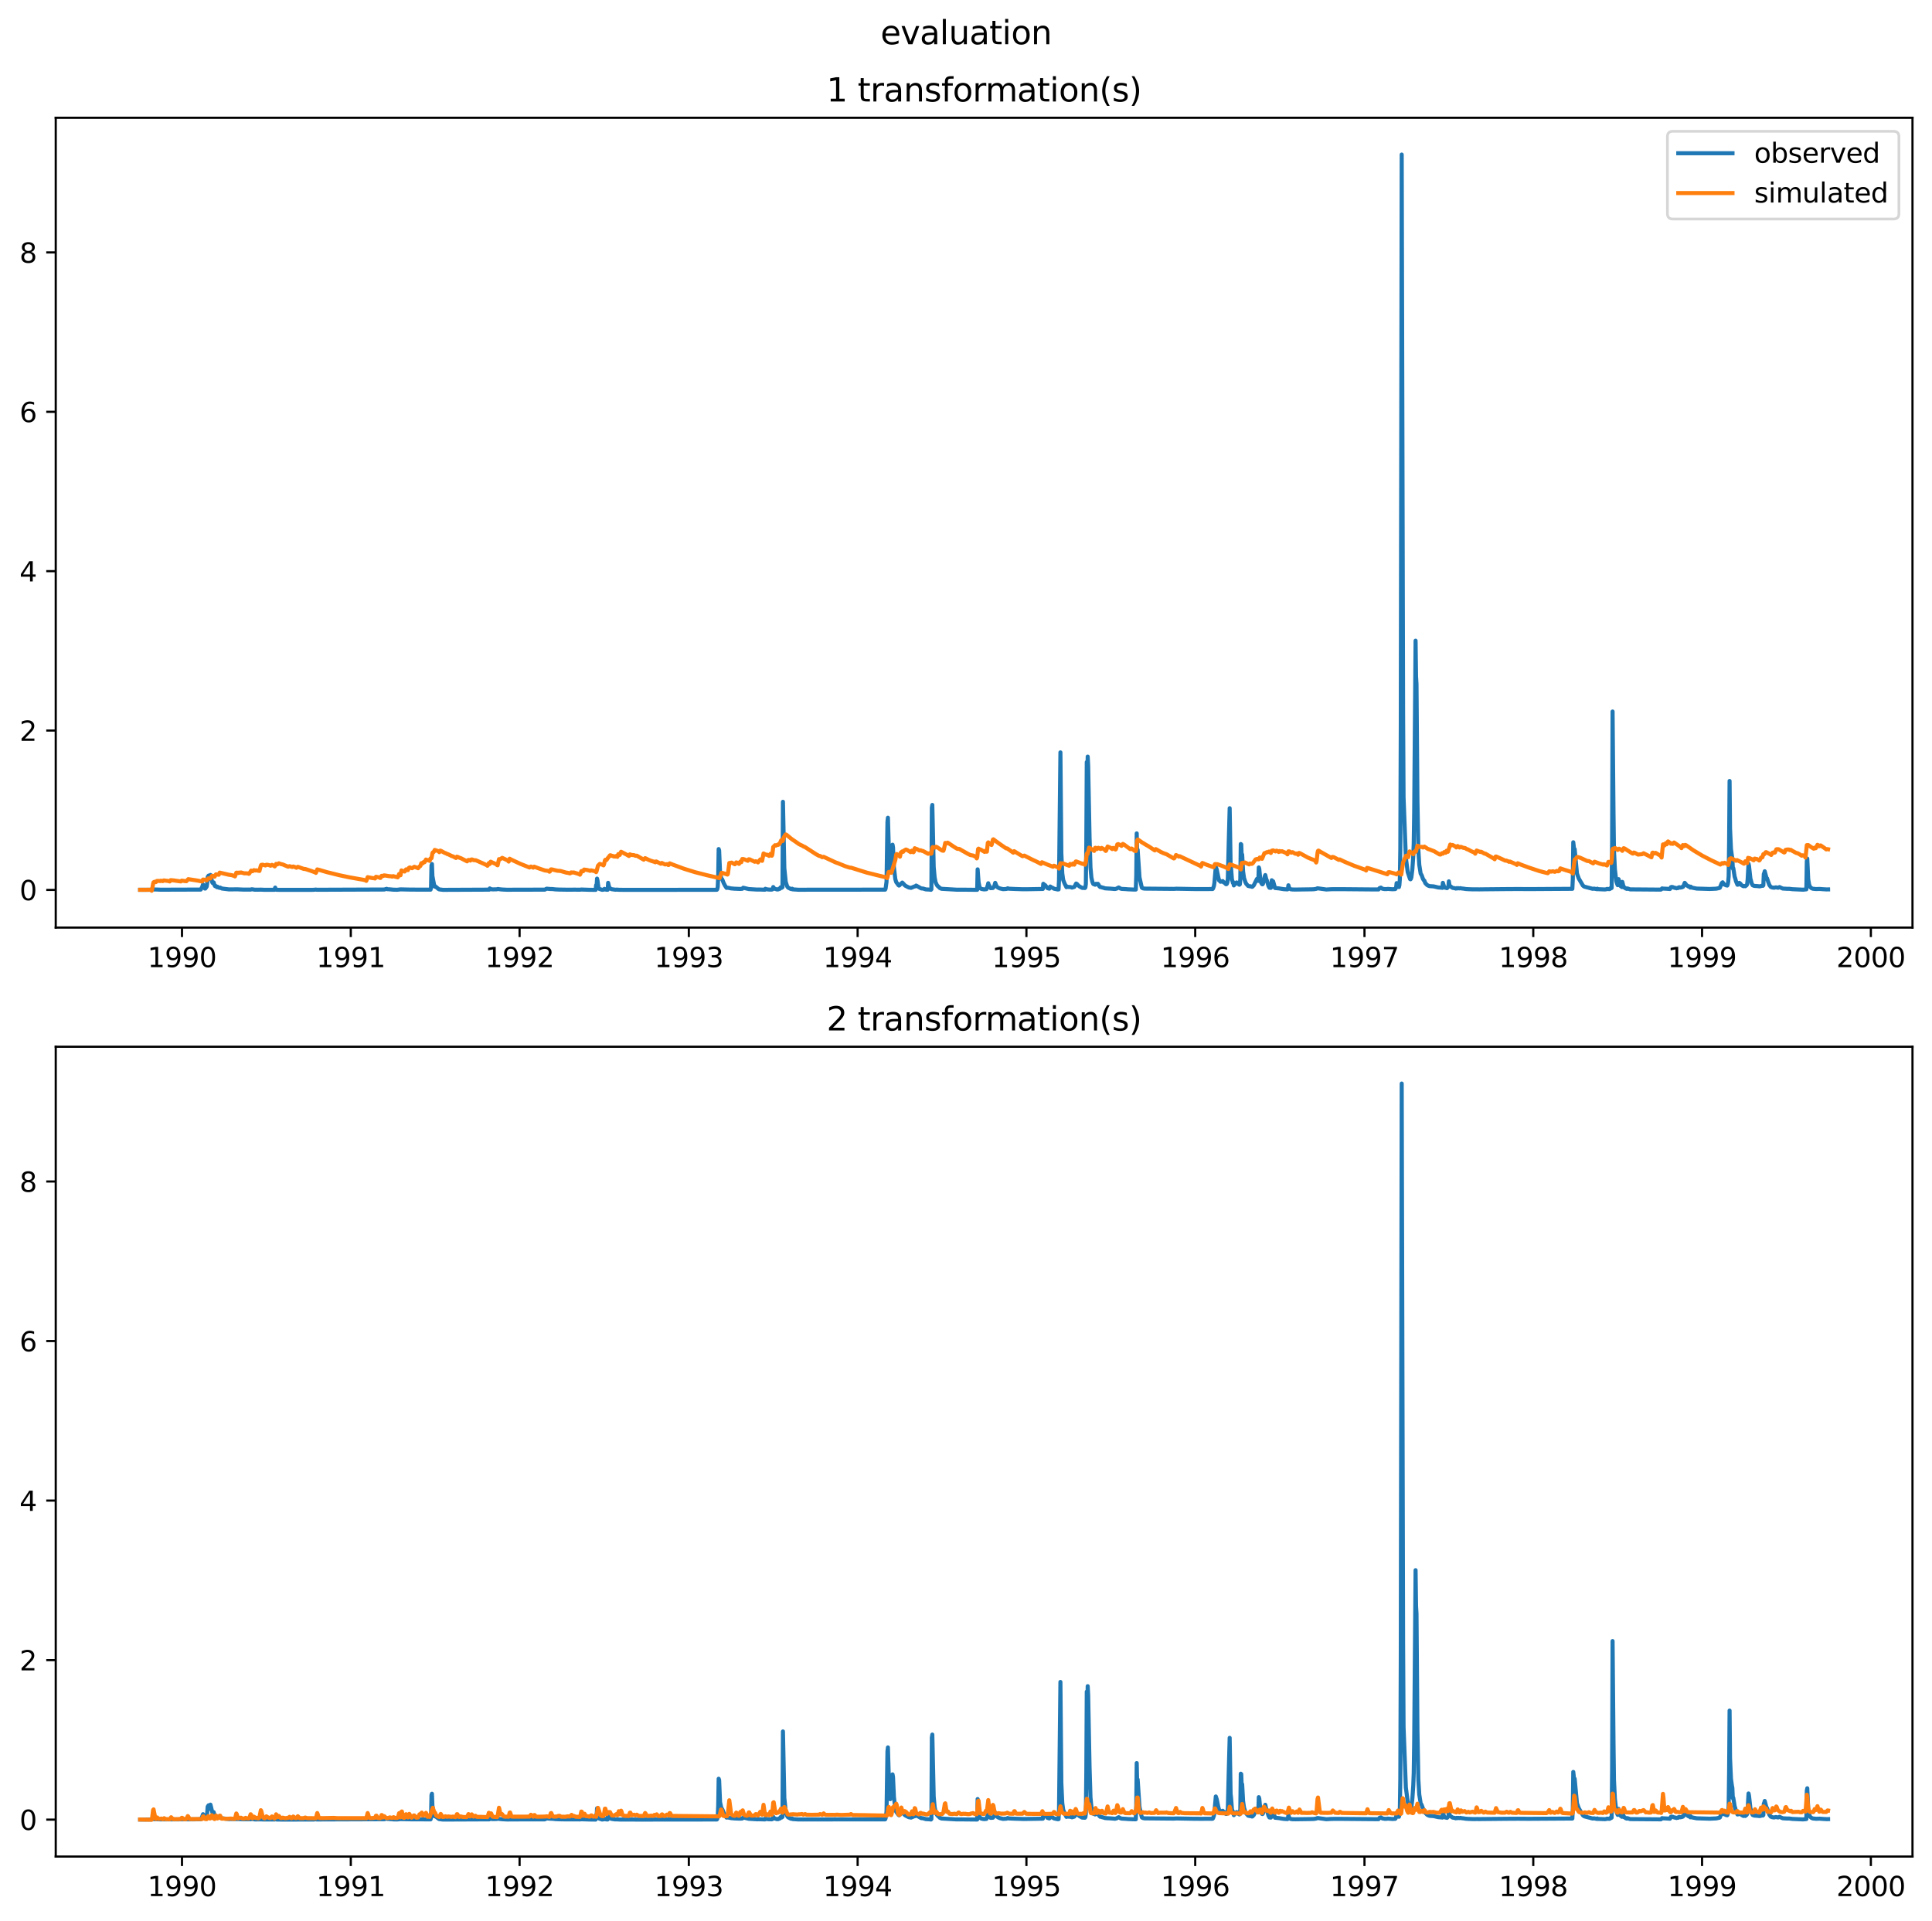 <?xml version="1.0" encoding="utf-8" standalone="no"?>
<!DOCTYPE svg PUBLIC "-//W3C//DTD SVG 1.1//EN"
  "http://www.w3.org/Graphics/SVG/1.1/DTD/svg11.dtd">
<svg xmlns:xlink="http://www.w3.org/1999/xlink" width="712.681pt" height="708.798pt" viewBox="0 0 712.681 708.798" xmlns="http://www.w3.org/2000/svg" version="1.1">
 <defs>
  <style type="text/css">*{stroke-linejoin: round; stroke-linecap: butt}</style>
 </defs>
 <g id="figure_1">
  <g id="patch_1">
   <path d="M 0 708.798 
L 712.681 708.798 
L 712.681 0 
L 0 0 
z
" style="fill: #ffffff"/>
  </g>
  <g id="axes_1">
   <g id="patch_2">
    <path d="M 20.562 342.2 
L 705.481 342.2 
L 705.481 43.44 
L 20.562 43.44 
z
" style="fill: #ffffff"/>
   </g>
   <g id="matplotlib.axis_1">
    <g id="xtick_1">
     <g id="line2d_1">
      <defs>
       <path id="m75bf1f0a7b" d="M 0 0 
L 0 3.5 
" style="stroke: #000000; stroke-width: 0.8"/>
      </defs>
      <g>
       <use xlink:href="#m75bf1f0a7b" x="67.134" y="342.2" style="stroke: #000000; stroke-width: 0.8"/>
      </g>
     </g>
     <g id="text_1">
      <!-- 1990 -->
      <g transform="translate(54.409 356.798) scale(0.1 -0.1)">
       <defs>
        <path id="DejaVuSans-31" d="M 794 531 
L 1825 531 
L 1825 4091 
L 703 3866 
L 703 4441 
L 1819 4666 
L 2450 4666 
L 2450 531 
L 3481 531 
L 3481 0 
L 794 0 
L 794 531 
z
" transform="scale(0.016)"/>
        <path id="DejaVuSans-39" d="M 703 97 
L 703 672 
Q 941 559 1184 500 
Q 1428 441 1663 441 
Q 2288 441 2617 861 
Q 2947 1281 2994 2138 
Q 2813 1869 2534 1725 
Q 2256 1581 1919 1581 
Q 1219 1581 811 2004 
Q 403 2428 403 3163 
Q 403 3881 828 4315 
Q 1253 4750 1959 4750 
Q 2769 4750 3195 4129 
Q 3622 3509 3622 2328 
Q 3622 1225 3098 567 
Q 2575 -91 1691 -91 
Q 1453 -91 1209 -44 
Q 966 3 703 97 
z
M 1959 2075 
Q 2384 2075 2632 2365 
Q 2881 2656 2881 3163 
Q 2881 3666 2632 3958 
Q 2384 4250 1959 4250 
Q 1534 4250 1286 3958 
Q 1038 3666 1038 3163 
Q 1038 2656 1286 2365 
Q 1534 2075 1959 2075 
z
" transform="scale(0.016)"/>
        <path id="DejaVuSans-30" d="M 2034 4250 
Q 1547 4250 1301 3770 
Q 1056 3291 1056 2328 
Q 1056 1369 1301 889 
Q 1547 409 2034 409 
Q 2525 409 2770 889 
Q 3016 1369 3016 2328 
Q 3016 3291 2770 3770 
Q 2525 4250 2034 4250 
z
M 2034 4750 
Q 2819 4750 3233 4129 
Q 3647 3509 3647 2328 
Q 3647 1150 3233 529 
Q 2819 -91 2034 -91 
Q 1250 -91 836 529 
Q 422 1150 422 2328 
Q 422 3509 836 4129 
Q 1250 4750 2034 4750 
z
" transform="scale(0.016)"/>
       </defs>
       <use xlink:href="#DejaVuSans-31"/>
       <use xlink:href="#DejaVuSans-39" x="63.623"/>
       <use xlink:href="#DejaVuSans-39" x="127.246"/>
       <use xlink:href="#DejaVuSans-30" x="190.869"/>
      </g>
     </g>
    </g>
    <g id="xtick_2">
     <g id="line2d_2">
      <g>
       <use xlink:href="#m75bf1f0a7b" x="129.399" y="342.2" style="stroke: #000000; stroke-width: 0.8"/>
      </g>
     </g>
     <g id="text_2">
      <!-- 1991 -->
      <g transform="translate(116.674 356.798) scale(0.1 -0.1)">
       <use xlink:href="#DejaVuSans-31"/>
       <use xlink:href="#DejaVuSans-39" x="63.623"/>
       <use xlink:href="#DejaVuSans-39" x="127.246"/>
       <use xlink:href="#DejaVuSans-31" x="190.869"/>
      </g>
     </g>
    </g>
    <g id="xtick_3">
     <g id="line2d_3">
      <g>
       <use xlink:href="#m75bf1f0a7b" x="191.664" y="342.2" style="stroke: #000000; stroke-width: 0.8"/>
      </g>
     </g>
     <g id="text_3">
      <!-- 1992 -->
      <g transform="translate(178.939 356.798) scale(0.1 -0.1)">
       <defs>
        <path id="DejaVuSans-32" d="M 1228 531 
L 3431 531 
L 3431 0 
L 469 0 
L 469 531 
Q 828 903 1448 1529 
Q 2069 2156 2228 2338 
Q 2531 2678 2651 2914 
Q 2772 3150 2772 3378 
Q 2772 3750 2511 3984 
Q 2250 4219 1831 4219 
Q 1534 4219 1204 4116 
Q 875 4013 500 3803 
L 500 4441 
Q 881 4594 1212 4672 
Q 1544 4750 1819 4750 
Q 2544 4750 2975 4387 
Q 3406 4025 3406 3419 
Q 3406 3131 3298 2873 
Q 3191 2616 2906 2266 
Q 2828 2175 2409 1742 
Q 1991 1309 1228 531 
z
" transform="scale(0.016)"/>
       </defs>
       <use xlink:href="#DejaVuSans-31"/>
       <use xlink:href="#DejaVuSans-39" x="63.623"/>
       <use xlink:href="#DejaVuSans-39" x="127.246"/>
       <use xlink:href="#DejaVuSans-32" x="190.869"/>
      </g>
     </g>
    </g>
    <g id="xtick_4">
     <g id="line2d_4">
      <g>
       <use xlink:href="#m75bf1f0a7b" x="254.1" y="342.2" style="stroke: #000000; stroke-width: 0.8"/>
      </g>
     </g>
     <g id="text_4">
      <!-- 1993 -->
      <g transform="translate(241.375 356.798) scale(0.1 -0.1)">
       <defs>
        <path id="DejaVuSans-33" d="M 2597 2516 
Q 3050 2419 3304 2112 
Q 3559 1806 3559 1356 
Q 3559 666 3084 287 
Q 2609 -91 1734 -91 
Q 1441 -91 1130 -33 
Q 819 25 488 141 
L 488 750 
Q 750 597 1062 519 
Q 1375 441 1716 441 
Q 2309 441 2620 675 
Q 2931 909 2931 1356 
Q 2931 1769 2642 2001 
Q 2353 2234 1838 2234 
L 1294 2234 
L 1294 2753 
L 1863 2753 
Q 2328 2753 2575 2939 
Q 2822 3125 2822 3475 
Q 2822 3834 2567 4026 
Q 2313 4219 1838 4219 
Q 1578 4219 1281 4162 
Q 984 4106 628 3988 
L 628 4550 
Q 988 4650 1302 4700 
Q 1616 4750 1894 4750 
Q 2613 4750 3031 4423 
Q 3450 4097 3450 3541 
Q 3450 3153 3228 2886 
Q 3006 2619 2597 2516 
z
" transform="scale(0.016)"/>
       </defs>
       <use xlink:href="#DejaVuSans-31"/>
       <use xlink:href="#DejaVuSans-39" x="63.623"/>
       <use xlink:href="#DejaVuSans-39" x="127.246"/>
       <use xlink:href="#DejaVuSans-33" x="190.869"/>
      </g>
     </g>
    </g>
    <g id="xtick_5">
     <g id="line2d_5">
      <g>
       <use xlink:href="#m75bf1f0a7b" x="316.365" y="342.2" style="stroke: #000000; stroke-width: 0.8"/>
      </g>
     </g>
     <g id="text_5">
      <!-- 1994 -->
      <g transform="translate(303.64 356.798) scale(0.1 -0.1)">
       <defs>
        <path id="DejaVuSans-34" d="M 2419 4116 
L 825 1625 
L 2419 1625 
L 2419 4116 
z
M 2253 4666 
L 3047 4666 
L 3047 1625 
L 3713 1625 
L 3713 1100 
L 3047 1100 
L 3047 0 
L 2419 0 
L 2419 1100 
L 313 1100 
L 313 1709 
L 2253 4666 
z
" transform="scale(0.016)"/>
       </defs>
       <use xlink:href="#DejaVuSans-31"/>
       <use xlink:href="#DejaVuSans-39" x="63.623"/>
       <use xlink:href="#DejaVuSans-39" x="127.246"/>
       <use xlink:href="#DejaVuSans-34" x="190.869"/>
      </g>
     </g>
    </g>
    <g id="xtick_6">
     <g id="line2d_6">
      <g>
       <use xlink:href="#m75bf1f0a7b" x="378.631" y="342.2" style="stroke: #000000; stroke-width: 0.8"/>
      </g>
     </g>
     <g id="text_6">
      <!-- 1995 -->
      <g transform="translate(365.906 356.798) scale(0.1 -0.1)">
       <defs>
        <path id="DejaVuSans-35" d="M 691 4666 
L 3169 4666 
L 3169 4134 
L 1269 4134 
L 1269 2991 
Q 1406 3038 1543 3061 
Q 1681 3084 1819 3084 
Q 2600 3084 3056 2656 
Q 3513 2228 3513 1497 
Q 3513 744 3044 326 
Q 2575 -91 1722 -91 
Q 1428 -91 1123 -41 
Q 819 9 494 109 
L 494 744 
Q 775 591 1075 516 
Q 1375 441 1709 441 
Q 2250 441 2565 725 
Q 2881 1009 2881 1497 
Q 2881 1984 2565 2268 
Q 2250 2553 1709 2553 
Q 1456 2553 1204 2497 
Q 953 2441 691 2322 
L 691 4666 
z
" transform="scale(0.016)"/>
       </defs>
       <use xlink:href="#DejaVuSans-31"/>
       <use xlink:href="#DejaVuSans-39" x="63.623"/>
       <use xlink:href="#DejaVuSans-39" x="127.246"/>
       <use xlink:href="#DejaVuSans-35" x="190.869"/>
      </g>
     </g>
    </g>
    <g id="xtick_7">
     <g id="line2d_7">
      <g>
       <use xlink:href="#m75bf1f0a7b" x="440.896" y="342.2" style="stroke: #000000; stroke-width: 0.8"/>
      </g>
     </g>
     <g id="text_7">
      <!-- 1996 -->
      <g transform="translate(428.171 356.798) scale(0.1 -0.1)">
       <defs>
        <path id="DejaVuSans-36" d="M 2113 2584 
Q 1688 2584 1439 2293 
Q 1191 2003 1191 1497 
Q 1191 994 1439 701 
Q 1688 409 2113 409 
Q 2538 409 2786 701 
Q 3034 994 3034 1497 
Q 3034 2003 2786 2293 
Q 2538 2584 2113 2584 
z
M 3366 4563 
L 3366 3988 
Q 3128 4100 2886 4159 
Q 2644 4219 2406 4219 
Q 1781 4219 1451 3797 
Q 1122 3375 1075 2522 
Q 1259 2794 1537 2939 
Q 1816 3084 2150 3084 
Q 2853 3084 3261 2657 
Q 3669 2231 3669 1497 
Q 3669 778 3244 343 
Q 2819 -91 2113 -91 
Q 1303 -91 875 529 
Q 447 1150 447 2328 
Q 447 3434 972 4092 
Q 1497 4750 2381 4750 
Q 2619 4750 2861 4703 
Q 3103 4656 3366 4563 
z
" transform="scale(0.016)"/>
       </defs>
       <use xlink:href="#DejaVuSans-31"/>
       <use xlink:href="#DejaVuSans-39" x="63.623"/>
       <use xlink:href="#DejaVuSans-39" x="127.246"/>
       <use xlink:href="#DejaVuSans-36" x="190.869"/>
      </g>
     </g>
    </g>
    <g id="xtick_8">
     <g id="line2d_8">
      <g>
       <use xlink:href="#m75bf1f0a7b" x="503.332" y="342.2" style="stroke: #000000; stroke-width: 0.8"/>
      </g>
     </g>
     <g id="text_8">
      <!-- 1997 -->
      <g transform="translate(490.607 356.798) scale(0.1 -0.1)">
       <defs>
        <path id="DejaVuSans-37" d="M 525 4666 
L 3525 4666 
L 3525 4397 
L 1831 0 
L 1172 0 
L 2766 4134 
L 525 4134 
L 525 4666 
z
" transform="scale(0.016)"/>
       </defs>
       <use xlink:href="#DejaVuSans-31"/>
       <use xlink:href="#DejaVuSans-39" x="63.623"/>
       <use xlink:href="#DejaVuSans-39" x="127.246"/>
       <use xlink:href="#DejaVuSans-37" x="190.869"/>
      </g>
     </g>
    </g>
    <g id="xtick_9">
     <g id="line2d_9">
      <g>
       <use xlink:href="#m75bf1f0a7b" x="565.597" y="342.2" style="stroke: #000000; stroke-width: 0.8"/>
      </g>
     </g>
     <g id="text_9">
      <!-- 1998 -->
      <g transform="translate(552.872 356.798) scale(0.1 -0.1)">
       <defs>
        <path id="DejaVuSans-38" d="M 2034 2216 
Q 1584 2216 1326 1975 
Q 1069 1734 1069 1313 
Q 1069 891 1326 650 
Q 1584 409 2034 409 
Q 2484 409 2743 651 
Q 3003 894 3003 1313 
Q 3003 1734 2745 1975 
Q 2488 2216 2034 2216 
z
M 1403 2484 
Q 997 2584 770 2862 
Q 544 3141 544 3541 
Q 544 4100 942 4425 
Q 1341 4750 2034 4750 
Q 2731 4750 3128 4425 
Q 3525 4100 3525 3541 
Q 3525 3141 3298 2862 
Q 3072 2584 2669 2484 
Q 3125 2378 3379 2068 
Q 3634 1759 3634 1313 
Q 3634 634 3220 271 
Q 2806 -91 2034 -91 
Q 1263 -91 848 271 
Q 434 634 434 1313 
Q 434 1759 690 2068 
Q 947 2378 1403 2484 
z
M 1172 3481 
Q 1172 3119 1398 2916 
Q 1625 2713 2034 2713 
Q 2441 2713 2670 2916 
Q 2900 3119 2900 3481 
Q 2900 3844 2670 4047 
Q 2441 4250 2034 4250 
Q 1625 4250 1398 4047 
Q 1172 3844 1172 3481 
z
" transform="scale(0.016)"/>
       </defs>
       <use xlink:href="#DejaVuSans-31"/>
       <use xlink:href="#DejaVuSans-39" x="63.623"/>
       <use xlink:href="#DejaVuSans-39" x="127.246"/>
       <use xlink:href="#DejaVuSans-38" x="190.869"/>
      </g>
     </g>
    </g>
    <g id="xtick_10">
     <g id="line2d_10">
      <g>
       <use xlink:href="#m75bf1f0a7b" x="627.862" y="342.2" style="stroke: #000000; stroke-width: 0.8"/>
      </g>
     </g>
     <g id="text_10">
      <!-- 1999 -->
      <g transform="translate(615.137 356.798) scale(0.1 -0.1)">
       <use xlink:href="#DejaVuSans-31"/>
       <use xlink:href="#DejaVuSans-39" x="63.623"/>
       <use xlink:href="#DejaVuSans-39" x="127.246"/>
       <use xlink:href="#DejaVuSans-39" x="190.869"/>
      </g>
     </g>
    </g>
    <g id="xtick_11">
     <g id="line2d_11">
      <g>
       <use xlink:href="#m75bf1f0a7b" x="690.128" y="342.2" style="stroke: #000000; stroke-width: 0.8"/>
      </g>
     </g>
     <g id="text_11">
      <!-- 2000 -->
      <g transform="translate(677.403 356.798) scale(0.1 -0.1)">
       <use xlink:href="#DejaVuSans-32"/>
       <use xlink:href="#DejaVuSans-30" x="63.623"/>
       <use xlink:href="#DejaVuSans-30" x="127.246"/>
       <use xlink:href="#DejaVuSans-30" x="190.869"/>
      </g>
     </g>
    </g>
   </g>
   <g id="matplotlib.axis_2">
    <g id="ytick_1">
     <g id="line2d_12">
      <defs>
       <path id="md98665bdf2" d="M 0 0 
L -3.5 0 
" style="stroke: #000000; stroke-width: 0.8"/>
      </defs>
      <g>
       <use xlink:href="#md98665bdf2" x="20.562" y="328.305" style="stroke: #000000; stroke-width: 0.8"/>
      </g>
     </g>
     <g id="text_12">
      <!-- 0 -->
      <g transform="translate(7.2 332.104) scale(0.1 -0.1)">
       <use xlink:href="#DejaVuSans-30"/>
      </g>
     </g>
    </g>
    <g id="ytick_2">
     <g id="line2d_13">
      <g>
       <use xlink:href="#md98665bdf2" x="20.562" y="269.51" style="stroke: #000000; stroke-width: 0.8"/>
      </g>
     </g>
     <g id="text_13">
      <!-- 2 -->
      <g transform="translate(7.2 273.309) scale(0.1 -0.1)">
       <use xlink:href="#DejaVuSans-32"/>
      </g>
     </g>
    </g>
    <g id="ytick_3">
     <g id="line2d_14">
      <g>
       <use xlink:href="#md98665bdf2" x="20.562" y="210.714" style="stroke: #000000; stroke-width: 0.8"/>
      </g>
     </g>
     <g id="text_14">
      <!-- 4 -->
      <g transform="translate(7.2 214.513) scale(0.1 -0.1)">
       <use xlink:href="#DejaVuSans-34"/>
      </g>
     </g>
    </g>
    <g id="ytick_4">
     <g id="line2d_15">
      <g>
       <use xlink:href="#md98665bdf2" x="20.562" y="151.919" style="stroke: #000000; stroke-width: 0.8"/>
      </g>
     </g>
     <g id="text_15">
      <!-- 6 -->
      <g transform="translate(7.2 155.718) scale(0.1 -0.1)">
       <use xlink:href="#DejaVuSans-36"/>
      </g>
     </g>
    </g>
    <g id="ytick_5">
     <g id="line2d_16">
      <g>
       <use xlink:href="#md98665bdf2" x="20.562" y="93.123" style="stroke: #000000; stroke-width: 0.8"/>
      </g>
     </g>
     <g id="text_16">
      <!-- 8 -->
      <g transform="translate(7.2 96.923) scale(0.1 -0.1)">
       <use xlink:href="#DejaVuSans-38"/>
      </g>
     </g>
    </g>
   </g>
   <g id="line2d_17">
    <path d="M 51.695 328.267 
L 55.789 328.255 
L 56.13 327.908 
L 56.472 327.973 
L 56.813 328.149 
L 57.836 328.158 
L 59.031 328.214 
L 60.907 328.22 
L 74.042 328.179 
L 74.554 327.3 
L 74.895 326.294 
L 75.407 327.552 
L 75.578 327.802 
L 75.748 327.802 
L 76.26 327.05 
L 76.431 325.794 
L 76.601 323.534 
L 76.942 323.031 
L 77.454 324.286 
L 77.625 322.778 
L 78.307 325.542 
L 78.478 325.794 
L 78.648 325.542 
L 78.819 325.542 
L 79.16 326.647 
L 79.331 326.9 
L 79.501 326.797 
L 80.013 327.3 
L 80.184 327.1 
L 80.525 327.4 
L 80.866 327.503 
L 81.037 327.552 
L 81.207 327.45 
L 81.89 327.802 
L 83.595 328.008 
L 84.448 328.114 
L 87.007 328.093 
L 87.69 328.09 
L 89.566 328.179 
L 92.466 328.185 
L 92.807 328.07 
L 93.148 328.09 
L 94.001 328.226 
L 95.537 328.22 
L 96.219 328.205 
L 97.413 328.258 
L 101.337 328.255 
L 101.507 327.45 
L 101.678 328.085 
L 102.019 328.261 
L 103.896 328.287 
L 110.549 328.279 
L 115.666 328.27 
L 116.519 328.176 
L 116.86 328.249 
L 141.767 328.155 
L 142.62 327.902 
L 142.961 328.058 
L 143.472 328.064 
L 145.178 328.22 
L 146.543 328.243 
L 147.737 328.105 
L 151.49 328.19 
L 158.826 328.211 
L 158.996 327.45 
L 159.167 319.262 
L 159.337 318.76 
L 159.508 323.181 
L 160.19 326.747 
L 160.361 327.1 
L 160.531 326.95 
L 161.896 328.079 
L 162.408 328.158 
L 163.431 328.279 
L 180.49 328.205 
L 180.661 327.752 
L 181.173 328.055 
L 181.855 328.108 
L 183.22 328.079 
L 183.732 327.952 
L 184.243 328.055 
L 185.267 328.158 
L 187.143 328.249 
L 189.532 328.226 
L 200.961 328.205 
L 201.644 327.852 
L 203.179 327.985 
L 203.691 327.979 
L 204.885 328.114 
L 206.25 328.176 
L 208.979 328.22 
L 212.22 328.211 
L 213.926 328.226 
L 214.438 328.164 
L 217.338 328.258 
L 219.726 328.287 
L 219.897 326.547 
L 220.067 327.1 
L 220.238 324.136 
L 220.408 324.839 
L 220.75 327.503 
L 221.091 327.935 
L 222.114 328.27 
L 222.797 328.179 
L 222.967 327.914 
L 223.479 328.205 
L 224.161 328.249 
L 224.332 325.692 
L 224.673 327.2 
L 225.014 327.702 
L 225.526 328.02 
L 226.891 328.22 
L 227.573 328.205 
L 228.597 328.267 
L 229.279 328.27 
L 236.444 328.284 
L 264.421 328.255 
L 264.591 328.035 
L 264.762 327.2 
L 264.932 323.281 
L 265.103 313.233 
L 265.274 313.736 
L 265.615 321.876 
L 266.127 324.186 
L 266.297 324.286 
L 266.468 324.536 
L 266.979 325.844 
L 267.491 326.797 
L 268.003 327.552 
L 268.515 327.503 
L 269.709 327.752 
L 270.903 327.858 
L 272.609 327.929 
L 273.291 327.929 
L 273.803 327.893 
L 274.144 327.503 
L 276.191 327.988 
L 279.262 328.176 
L 280.115 328.158 
L 282.162 328.229 
L 282.333 327.888 
L 282.844 328.085 
L 283.697 328.176 
L 284.721 328.19 
L 285.062 328.023 
L 285.233 327.25 
L 285.574 327.802 
L 285.915 327.899 
L 286.597 328.143 
L 287.109 328.114 
L 287.28 327.908 
L 287.621 327.923 
L 287.962 327.35 
L 288.303 327.552 
L 288.644 327.3 
L 288.815 295.8 
L 289.327 320.318 
L 289.839 325.292 
L 290.35 326.95 
L 290.691 327.45 
L 291.715 327.958 
L 292.056 328.014 
L 292.227 327.867 
L 292.397 328.099 
L 294.444 328.235 
L 326.515 328.205 
L 326.686 327.802 
L 327.027 325.292 
L 327.368 303.185 
L 327.539 301.68 
L 327.88 313.233 
L 328.392 320.77 
L 328.733 312.53 
L 328.904 314.188 
L 329.245 311.625 
L 329.415 312.58 
L 329.757 320.065 
L 330.268 324.336 
L 330.609 325.442 
L 330.951 325.894 
L 331.462 326.597 
L 331.633 326.697 
L 331.804 326.597 
L 332.315 326.044 
L 332.486 326.044 
L 332.827 325.592 
L 333.51 326.294 
L 333.851 326.697 
L 335.215 327.4 
L 336.068 327.552 
L 336.921 327.2 
L 337.262 327.05 
L 337.604 327 
L 337.945 326.697 
L 339.821 327.752 
L 340.504 327.802 
L 341.527 328.114 
L 343.063 328.199 
L 343.404 328.267 
L 343.574 328.064 
L 343.745 298.011 
L 343.915 296.955 
L 344.427 319.865 
L 344.768 323.634 
L 345.11 325.442 
L 345.621 326.547 
L 345.963 326.95 
L 346.304 327.2 
L 346.645 327.602 
L 347.327 327.893 
L 351.421 328.135 
L 352.786 328.214 
L 354.833 328.214 
L 360.463 328.27 
L 360.633 320.72 
L 360.974 325.442 
L 361.316 327.2 
L 361.657 327.752 
L 362.169 327.979 
L 363.022 328.114 
L 363.874 328.038 
L 364.386 326.597 
L 364.557 325.844 
L 364.727 326.547 
L 364.898 326.647 
L 365.239 327.503 
L 365.41 327.652 
L 366.263 327.602 
L 366.775 326.9 
L 367.116 325.692 
L 367.627 327 
L 368.139 327.45 
L 368.822 327.752 
L 370.016 328.029 
L 371.38 327.938 
L 371.722 327.702 
L 372.063 327.858 
L 374.28 327.958 
L 377.181 328.055 
L 378.716 328.055 
L 384.686 327.952 
L 384.857 326.044 
L 385.028 326.194 
L 385.369 326.647 
L 385.539 326.547 
L 386.392 327.652 
L 387.075 327.852 
L 387.245 327.602 
L 387.416 327.05 
L 387.928 327.4 
L 388.439 327.602 
L 388.781 327.852 
L 390.145 328.143 
L 390.487 328.129 
L 390.657 324.536 
L 391.169 277.565 
L 391.51 314.741 
L 391.851 322.176 
L 392.192 324.636 
L 392.704 325.944 
L 393.387 327.3 
L 393.557 327 
L 393.898 327.2 
L 394.922 327.25 
L 395.434 327.45 
L 396.287 327.2 
L 396.457 326.95 
L 396.798 326.244 
L 396.969 325.944 
L 397.31 326.144 
L 397.651 326.547 
L 398.163 327 
L 399.187 327.552 
L 400.21 327.602 
L 400.381 327.4 
L 400.551 326.094 
L 400.722 311.175 
L 400.892 281.131 
L 401.063 290.023 
L 401.234 279.123 
L 401.404 282.489 
L 401.916 308.861 
L 402.257 320.065 
L 402.598 323.734 
L 402.94 325.292 
L 403.281 326.094 
L 403.451 326.194 
L 403.622 326.144 
L 403.963 326.397 
L 404.304 326.044 
L 404.816 326.294 
L 404.987 326.044 
L 405.157 326.244 
L 405.498 326.9 
L 405.84 327.25 
L 406.181 327.25 
L 406.693 327.45 
L 407.034 327.503 
L 407.545 327.702 
L 408.057 327.752 
L 409.763 327.844 
L 411.298 327.979 
L 411.981 327.802 
L 412.322 327.552 
L 412.493 327.552 
L 412.663 327.4 
L 413.004 327.602 
L 413.346 327.814 
L 413.857 327.935 
L 415.393 328.014 
L 415.904 328.07 
L 418.463 328.179 
L 418.975 328.17 
L 419.146 322.981 
L 419.316 307.456 
L 419.487 315.194 
L 419.657 313.486 
L 420.34 323.684 
L 421.193 327.45 
L 421.534 327.702 
L 422.216 327.829 
L 432.963 327.929 
L 433.987 327.867 
L 440.299 327.985 
L 443.028 327.999 
L 447.293 327.979 
L 447.464 327.802 
L 447.805 326.797 
L 447.975 325.692 
L 448.487 319.765 
L 448.828 320.77 
L 449.34 323.281 
L 449.681 324.789 
L 449.852 324.789 
L 450.193 325.292 
L 450.534 325.242 
L 451.046 325.039 
L 451.387 325.542 
L 451.558 325.492 
L 452.24 326.194 
L 452.411 326.194 
L 452.581 326.044 
L 452.752 325.542 
L 452.922 324.286 
L 453.264 310.722 
L 453.605 298.164 
L 453.946 318.76 
L 454.117 320.318 
L 454.458 324.689 
L 454.628 324.939 
L 454.799 325.742 
L 454.969 325.542 
L 455.14 326.647 
L 455.822 325.794 
L 455.993 325.794 
L 456.164 325.542 
L 456.334 325.894 
L 456.675 326.044 
L 457.187 326.397 
L 457.358 326.244 
L 457.528 324.236 
L 457.699 311.375 
L 457.869 311.525 
L 458.04 315.996 
L 458.211 315.244 
L 458.552 321.473 
L 458.893 323.884 
L 459.405 325.442 
L 459.746 326.094 
L 460.428 326.847 
L 461.111 327 
L 461.281 326.95 
L 461.793 327.15 
L 461.964 327.15 
L 462.475 326.647 
L 463.67 324.236 
L 464.181 324.989 
L 464.352 320.015 
L 464.522 320.518 
L 464.864 324.136 
L 465.205 325.642 
L 465.546 326.194 
L 465.717 326.244 
L 465.887 326.044 
L 466.57 323.231 
L 466.74 322.828 
L 467.081 324.286 
L 467.252 324.636 
L 467.934 326.9 
L 468.275 327.503 
L 468.787 327.552 
L 468.958 327.3 
L 469.128 324.739 
L 469.47 326.647 
L 469.64 325.139 
L 470.323 327.602 
L 470.834 327.652 
L 471.858 327.752 
L 472.711 327.902 
L 473.564 328.035 
L 474.928 328.114 
L 475.099 327.902 
L 475.27 326.597 
L 475.611 327.752 
L 476.123 328.07 
L 476.805 328.149 
L 477.828 328.17 
L 483.799 328.085 
L 484.652 328.055 
L 485.505 327.923 
L 486.017 327.702 
L 486.699 327.802 
L 489.258 328.149 
L 490.964 328.049 
L 491.987 328.029 
L 495.058 328.029 
L 507.17 328.135 
L 508.535 328.129 
L 508.876 327.652 
L 509.388 327.45 
L 509.899 327.852 
L 510.752 328.002 
L 511.435 328.002 
L 511.946 327.929 
L 513.652 328.064 
L 514.676 328.002 
L 514.846 327.802 
L 515.017 327.3 
L 515.188 325.794 
L 515.699 327.05 
L 516.041 327.25 
L 516.211 326.547 
L 516.382 324.286 
L 516.552 313.233 
L 516.723 268.019 
L 517.064 57.02 
L 517.576 262.995 
L 517.747 294.142 
L 518.599 316.499 
L 519.282 321.723 
L 520.135 324.286 
L 520.305 324.386 
L 520.476 324.186 
L 520.647 323.534 
L 520.988 320.77 
L 521.329 315.746 
L 521.499 311.225 
L 521.67 299.769 
L 522.182 236.37 
L 522.352 249.431 
L 522.523 252.444 
L 522.864 295.35 
L 523.205 313.486 
L 523.547 319.062 
L 524.058 322.326 
L 524.4 322.828 
L 524.911 324.236 
L 525.252 324.789 
L 525.423 324.889 
L 525.764 325.794 
L 526.447 326.497 
L 526.788 326.697 
L 527.3 326.9 
L 528.835 327 
L 530.541 327.4 
L 531.905 327.503 
L 532.076 327.552 
L 532.247 325.692 
L 532.758 327.3 
L 533.1 327.503 
L 533.611 327.602 
L 533.782 327.652 
L 534.294 327.1 
L 534.464 325.139 
L 534.635 326.347 
L 534.805 326.747 
L 535.147 327.05 
L 535.829 327.552 
L 536.511 327.652 
L 536.853 327.752 
L 537.023 327.814 
L 537.364 327.652 
L 537.706 327.752 
L 537.876 327.652 
L 538.388 327.752 
L 538.729 327.652 
L 539.07 327.752 
L 539.923 327.846 
L 540.606 327.964 
L 541.629 328.035 
L 543.164 328.09 
L 544.359 328.093 
L 545.211 328.079 
L 545.553 328.114 
L 546.064 328.093 
L 556.47 327.993 
L 557.323 327.988 
L 557.835 327.988 
L 560.053 327.973 
L 563.976 328.002 
L 580.012 327.902 
L 580.182 324.286 
L 580.353 310.722 
L 580.524 312.227 
L 580.694 315.244 
L 580.865 313.233 
L 581.718 322.276 
L 582.4 324.136 
L 583.935 326.747 
L 584.447 327.1 
L 587.518 327.902 
L 588.03 327.829 
L 589.053 328.043 
L 589.224 327.867 
L 589.394 328.029 
L 590.588 328.073 
L 591.953 328.135 
L 592.635 328.049 
L 592.806 327.938 
L 593.659 328.02 
L 593.83 327.979 
L 594 327.702 
L 594.341 327.702 
L 594.512 327.552 
L 594.683 309.967 
L 594.853 262.492 
L 595.194 300.171 
L 595.365 313.686 
L 595.706 320.668 
L 596.218 325.089 
L 596.559 326.144 
L 596.73 326.547 
L 596.9 326.244 
L 597.071 324.336 
L 597.753 326.847 
L 598.094 327.05 
L 598.265 327.25 
L 598.435 325.342 
L 598.947 327.35 
L 599.288 327.4 
L 599.63 327.752 
L 600.141 327.929 
L 600.312 327.752 
L 601.336 328.105 
L 612.594 328.193 
L 612.765 328.143 
L 613.106 327.752 
L 613.447 327.823 
L 614.812 327.882 
L 616.006 327.973 
L 616.177 327.752 
L 616.347 327.3 
L 616.689 327.2 
L 616.859 327.3 
L 617.03 327.25 
L 617.712 327.552 
L 617.883 327.503 
L 618.394 327.702 
L 618.565 327.702 
L 618.906 327.503 
L 619.077 327.602 
L 619.418 327.3 
L 619.93 327.45 
L 620.271 327.3 
L 620.442 327.35 
L 620.612 327.15 
L 620.783 327.2 
L 620.953 327.05 
L 621.465 325.692 
L 621.806 326.094 
L 622.147 326.547 
L 622.83 327.05 
L 623 326.95 
L 623.342 327.2 
L 623.512 327.45 
L 623.683 327.1 
L 624.024 327.45 
L 625.047 327.652 
L 625.9 327.814 
L 630.677 327.958 
L 633.065 327.852 
L 634.259 327.602 
L 634.43 327.503 
L 635.112 325.794 
L 635.453 325.492 
L 635.965 326.294 
L 636.306 326.397 
L 636.648 326.597 
L 637.159 326.697 
L 637.33 326.294 
L 637.501 325.292 
L 637.671 323.281 
L 637.842 310.722 
L 638.012 288.115 
L 638.183 305.698 
L 638.524 313.233 
L 638.865 315.746 
L 639.036 316.649 
L 639.206 320.418 
L 639.377 320.268 
L 639.889 323.481 
L 640.059 323.934 
L 640.401 325.189 
L 640.912 326.397 
L 641.083 326.194 
L 641.254 326.347 
L 641.595 325.692 
L 641.936 325.944 
L 642.448 326.597 
L 643.13 326.95 
L 643.301 326.847 
L 643.812 326.95 
L 644.324 326.547 
L 644.495 326.144 
L 644.665 324.636 
L 645.007 318.66 
L 645.177 319.462 
L 645.689 324.086 
L 646.201 325.994 
L 646.542 326.597 
L 647.054 326.797 
L 647.395 326.847 
L 647.736 326.847 
L 648.759 326.95 
L 649.101 327 
L 650.124 326.747 
L 650.295 326.797 
L 650.465 326.597 
L 650.636 322.428 
L 650.807 322.076 
L 650.977 321.423 
L 651.66 323.984 
L 651.83 324.034 
L 652.171 325.089 
L 652.683 326.497 
L 653.195 327.2 
L 653.707 327.4 
L 654.389 327.503 
L 655.071 327.35 
L 655.924 327.503 
L 656.436 327.25 
L 656.948 327.503 
L 657.63 327.802 
L 659.165 327.893 
L 660.018 327.893 
L 661.213 328.043 
L 665.136 328.22 
L 666.33 328.093 
L 666.501 317.704 
L 666.671 316.749 
L 667.013 324.286 
L 667.354 326.347 
L 667.695 327.2 
L 668.207 327.652 
L 668.718 327.873 
L 669.913 327.988 
L 671.277 327.949 
L 672.471 328.049 
L 673.836 328.123 
L 674.348 328.114 
L 674.348 328.114 
" clip-path="url(#p612dd14d08)" style="fill: none; stroke: #1f77b4; stroke-width: 1.5; stroke-linecap: square"/>
   </g>
   <g id="line2d_18">
    <path d="M 51.695 328.264 
L 55.619 328.244 
L 55.96 328.62 
L 56.13 328.034 
L 56.472 326.046 
L 56.642 325.502 
L 56.983 325.311 
L 57.325 325.376 
L 57.495 325.43 
L 57.836 325.002 
L 58.689 324.987 
L 59.031 325.055 
L 59.372 324.909 
L 60.054 325.061 
L 60.395 324.806 
L 61.931 324.991 
L 62.613 325.176 
L 62.954 324.699 
L 64.148 324.811 
L 66.707 325.174 
L 67.048 324.869 
L 68.413 325.071 
L 68.754 325.095 
L 69.436 324.335 
L 72.848 324.856 
L 74.554 325.186 
L 74.895 324.479 
L 75.748 324.581 
L 76.089 324.701 
L 76.26 324.777 
L 76.772 324.062 
L 77.625 324.088 
L 78.137 323.182 
L 78.478 323.108 
L 78.99 323.292 
L 79.16 323.414 
L 79.672 322.558 
L 80.695 322.712 
L 81.037 321.919 
L 84.278 322.682 
L 85.472 322.86 
L 86.495 323.191 
L 86.666 323.323 
L 87.178 321.957 
L 87.519 321.935 
L 87.86 322.085 
L 88.201 321.913 
L 88.372 321.992 
L 88.884 321.858 
L 90.078 322.179 
L 91.101 322.192 
L 91.613 322.265 
L 91.784 322.38 
L 91.954 322.255 
L 92.637 321.176 
L 92.978 321.307 
L 93.148 321.407 
L 93.66 321.009 
L 94.172 321.148 
L 94.513 321.073 
L 95.707 321.304 
L 96.219 319.322 
L 96.39 319.064 
L 96.901 319.013 
L 97.925 319.281 
L 98.266 319.022 
L 98.778 319.048 
L 99.46 319.219 
L 99.801 319.382 
L 100.313 319.066 
L 101.166 319.471 
L 101.337 319.629 
L 101.507 319.379 
L 101.849 318.706 
L 102.36 318.867 
L 102.872 318.483 
L 103.554 318.745 
L 103.896 318.846 
L 104.237 318.891 
L 106.284 319.748 
L 106.796 319.551 
L 107.819 319.842 
L 108.16 319.664 
L 108.843 319.891 
L 109.184 320.034 
L 109.354 320.137 
L 109.866 319.778 
L 112.084 320.562 
L 112.596 320.584 
L 114.643 321.247 
L 116.349 321.862 
L 116.519 322.025 
L 117.031 320.739 
L 117.713 320.907 
L 120.613 321.755 
L 125.219 322.891 
L 128.802 323.646 
L 134.09 324.576 
L 134.943 324.811 
L 135.114 324.969 
L 135.625 323.597 
L 137.161 323.895 
L 138.184 324.032 
L 138.355 324.09 
L 138.696 323.449 
L 139.719 323.67 
L 140.061 323.749 
L 140.231 323.896 
L 140.402 323.848 
L 140.743 323.127 
L 141.425 323.161 
L 141.596 322.948 
L 141.937 322.967 
L 143.472 323.221 
L 144.325 323.281 
L 144.667 323.401 
L 145.008 323.223 
L 146.714 323.659 
L 146.884 323.342 
L 147.225 322.444 
L 147.396 322.46 
L 147.737 322.9 
L 148.078 321.114 
L 148.59 321.314 
L 149.273 321.523 
L 149.784 320.73 
L 150.125 320.721 
L 150.467 320.999 
L 150.808 320.212 
L 151.149 320.01 
L 152.002 320.298 
L 152.855 319.77 
L 154.049 320.209 
L 154.22 320.302 
L 154.561 319.874 
L 154.902 319.543 
L 155.073 319.464 
L 155.414 318.464 
L 155.584 318.394 
L 155.926 318.515 
L 156.267 318.027 
L 156.608 318.083 
L 157.12 317.099 
L 157.461 317.257 
L 157.631 317.368 
L 158.143 317.27 
L 158.484 317.593 
L 158.826 316.688 
L 158.996 316.735 
L 159.167 316.617 
L 159.508 314.736 
L 159.678 314.451 
L 159.849 314.437 
L 160.02 314.291 
L 160.361 313.556 
L 161.726 314.013 
L 162.067 314.381 
L 162.408 313.802 
L 162.749 313.932 
L 163.943 314.598 
L 164.455 314.78 
L 164.967 315.059 
L 165.308 315.147 
L 166.673 315.82 
L 167.014 315.903 
L 168.208 316.528 
L 168.549 316.037 
L 168.89 316.158 
L 169.573 316.473 
L 169.914 316.554 
L 172.302 317.768 
L 172.643 317.305 
L 172.984 317.24 
L 173.496 317.481 
L 173.837 317.088 
L 174.179 317.081 
L 174.69 317.317 
L 175.543 317.369 
L 178.273 318.576 
L 179.637 319.213 
L 179.808 319.392 
L 179.979 319.177 
L 180.32 318.404 
L 180.661 318.754 
L 181.002 317.889 
L 181.685 318.216 
L 183.22 318.9 
L 183.39 319.164 
L 183.561 319.218 
L 184.073 316.95 
L 184.414 317.032 
L 185.267 316.475 
L 187.314 317.459 
L 187.655 317.854 
L 187.996 316.795 
L 188.679 317.167 
L 191.92 318.671 
L 195.332 320.038 
L 195.844 319.688 
L 196.696 320.089 
L 197.038 319.725 
L 198.402 320.244 
L 200.961 321.119 
L 201.473 321.181 
L 201.985 321.243 
L 202.497 321.433 
L 202.667 321.589 
L 202.838 321.523 
L 203.179 320.746 
L 203.52 320.733 
L 205.567 321.225 
L 206.761 321.315 
L 208.979 321.952 
L 209.32 321.964 
L 210.173 322.199 
L 210.344 322.181 
L 210.685 321.842 
L 211.026 321.899 
L 211.367 321.875 
L 211.708 321.877 
L 213.755 322.516 
L 213.926 322.692 
L 214.097 322.403 
L 214.438 321.38 
L 214.779 321.284 
L 215.12 321.417 
L 215.461 320.797 
L 215.803 320.859 
L 216.314 320.912 
L 216.826 321.002 
L 217.679 321.267 
L 218.02 321.085 
L 218.532 321.196 
L 219.044 321.319 
L 219.385 321.339 
L 219.556 321.374 
L 219.897 321.755 
L 220.067 321.406 
L 220.579 319.367 
L 221.261 318.696 
L 221.773 318.859 
L 222.114 318.972 
L 222.626 319.253 
L 222.797 318.929 
L 223.138 317.409 
L 223.308 317.185 
L 223.479 317.191 
L 223.65 317.314 
L 223.82 317.159 
L 224.161 316.617 
L 224.503 316.222 
L 225.014 315.545 
L 225.185 315.513 
L 225.697 315.72 
L 226.038 315.776 
L 226.379 315.971 
L 226.72 315.918 
L 226.891 316.023 
L 227.403 315.753 
L 227.744 316.114 
L 228.085 315.091 
L 228.256 315.046 
L 228.597 315.423 
L 229.109 314.231 
L 231.156 315.294 
L 232.009 315.8 
L 232.35 315.174 
L 232.691 315.317 
L 233.032 315.426 
L 233.885 315.478 
L 234.397 315.714 
L 234.909 315.678 
L 237.467 317.155 
L 237.979 316.581 
L 239.173 317.172 
L 240.026 317.514 
L 241.22 317.908 
L 241.391 317.868 
L 241.732 318.117 
L 242.073 317.803 
L 243.779 318.658 
L 244.12 318.354 
L 245.315 318.909 
L 245.656 318.863 
L 245.997 318.792 
L 246.338 318.937 
L 246.509 319.108 
L 246.679 319.088 
L 247.02 318.498 
L 248.556 319.11 
L 252.309 320.495 
L 256.403 321.763 
L 260.838 322.898 
L 265.444 323.959 
L 266.127 321.992 
L 266.638 322.079 
L 268.003 322.519 
L 268.344 322.64 
L 268.515 322.388 
L 269.027 318.382 
L 269.88 318.231 
L 271.074 318.841 
L 271.244 318.684 
L 271.585 318.149 
L 272.097 318.31 
L 272.438 318.538 
L 272.609 318.698 
L 273.121 317.84 
L 273.462 318.075 
L 273.803 316.913 
L 274.144 316.917 
L 274.656 317.059 
L 275.85 317.564 
L 276.191 317.003 
L 276.533 317.032 
L 278.409 317.924 
L 278.75 317.723 
L 279.262 317.875 
L 279.603 318.159 
L 280.456 317.053 
L 280.797 317.11 
L 281.138 317.576 
L 281.65 314.859 
L 282.333 315.215 
L 282.674 315.348 
L 283.015 315.314 
L 283.527 315.641 
L 283.697 315.762 
L 283.868 315.676 
L 284.209 314.997 
L 284.38 314.99 
L 284.55 315.23 
L 284.721 315.687 
L 284.891 315.27 
L 285.233 312.475 
L 285.915 311.794 
L 286.256 311.935 
L 286.938 311.586 
L 287.109 311.674 
L 287.45 311.275 
L 287.621 311.254 
L 288.133 310.047 
L 288.303 309.873 
L 288.644 310.309 
L 288.815 309.962 
L 289.156 308.876 
L 289.668 308.013 
L 289.839 307.838 
L 290.18 308.014 
L 292.056 309.561 
L 293.421 310.481 
L 294.786 311.445 
L 295.98 312.003 
L 296.492 312.335 
L 296.833 312.421 
L 301.097 315.176 
L 302.121 315.735 
L 302.462 315.777 
L 303.145 316.118 
L 303.315 316.247 
L 303.827 316.095 
L 308.262 318.164 
L 309.115 318.462 
L 311.845 319.577 
L 313.551 320.114 
L 313.892 320.09 
L 319.692 321.91 
L 324.127 323.018 
L 327.027 323.696 
L 327.198 323.952 
L 327.368 323.741 
L 327.709 321.889 
L 327.88 321.645 
L 328.221 321.672 
L 328.562 321.838 
L 328.733 321.988 
L 328.904 321.835 
L 329.415 320.064 
L 330.268 317.246 
L 330.609 315.212 
L 330.78 315.064 
L 331.633 315.5 
L 331.974 316.052 
L 332.315 314.473 
L 332.486 314.403 
L 332.827 314.101 
L 332.998 314.251 
L 333.168 314.246 
L 333.51 313.756 
L 333.851 313.585 
L 334.192 313.403 
L 334.704 313.605 
L 335.898 314.373 
L 336.068 314.307 
L 336.41 313.805 
L 336.751 314.073 
L 336.921 314.413 
L 337.092 314.265 
L 337.433 312.923 
L 337.945 313.202 
L 338.286 313.241 
L 339.139 313.76 
L 339.48 313.658 
L 339.821 313.763 
L 340.163 313.904 
L 340.504 313.96 
L 342.38 314.97 
L 342.721 314.831 
L 343.233 314.707 
L 343.404 314.99 
L 343.574 314.892 
L 343.915 312.763 
L 344.086 312.501 
L 344.939 312.682 
L 345.28 312.373 
L 345.621 312.512 
L 347.498 313.771 
L 347.839 313.832 
L 348.01 313.851 
L 348.18 313.347 
L 348.692 310.962 
L 348.863 311.01 
L 349.033 311.188 
L 349.204 311.171 
L 349.545 310.862 
L 350.057 311.161 
L 351.763 312.315 
L 352.445 312.749 
L 353.127 313.153 
L 353.81 313.169 
L 355.004 313.847 
L 357.221 315.095 
L 357.904 315.426 
L 359.098 315.662 
L 360.122 316.217 
L 360.292 316.68 
L 360.463 316.363 
L 360.804 313.238 
L 360.974 313.077 
L 361.486 313.379 
L 361.827 313.463 
L 363.192 314.279 
L 363.363 314.218 
L 363.704 313.756 
L 363.874 314.192 
L 364.045 314.192 
L 364.386 310.965 
L 364.557 310.765 
L 365.751 311.734 
L 365.922 311.223 
L 366.263 309.75 
L 366.433 309.63 
L 367.286 310.284 
L 368.992 311.5 
L 371.039 312.916 
L 371.21 313.011 
L 371.551 312.996 
L 373.769 314.558 
L 374.11 314.013 
L 375.304 314.756 
L 377.181 315.867 
L 377.863 315.646 
L 378.545 315.992 
L 380.933 317.196 
L 382.469 317.904 
L 384.004 318.717 
L 384.345 318.093 
L 386.392 318.966 
L 388.439 319.754 
L 388.781 319.383 
L 390.145 319.91 
L 390.316 319.946 
L 390.657 320.442 
L 391.169 318.451 
L 391.51 318.564 
L 392.022 318.488 
L 394.41 319.404 
L 394.751 318.718 
L 395.434 318.985 
L 395.775 318.563 
L 395.945 318.625 
L 396.287 318.995 
L 396.798 317.837 
L 396.969 317.787 
L 399.357 318.702 
L 399.698 318.618 
L 399.869 318.667 
L 400.21 319.016 
L 400.381 318.692 
L 400.551 318.046 
L 400.892 314.985 
L 401.063 314.714 
L 401.234 314.985 
L 401.745 312.709 
L 402.087 312.877 
L 403.622 313.91 
L 403.963 312.797 
L 404.134 312.757 
L 404.475 313.033 
L 404.645 313.221 
L 404.816 313.123 
L 405.157 312.762 
L 406.01 313.217 
L 406.351 312.814 
L 407.034 313.159 
L 407.716 313.684 
L 407.887 313.92 
L 408.057 313.776 
L 408.569 312.294 
L 408.91 312.446 
L 409.251 312.606 
L 409.593 312.717 
L 410.275 313.237 
L 410.616 312.813 
L 410.957 312.96 
L 411.298 313.218 
L 411.469 313.403 
L 411.64 313.274 
L 412.151 311.522 
L 412.493 311.403 
L 413.346 311.802 
L 413.687 312.057 
L 414.198 311.335 
L 414.71 311.621 
L 416.928 313.264 
L 417.44 313.036 
L 418.293 313.67 
L 418.463 313.847 
L 418.804 313.561 
L 418.975 313.965 
L 419.146 313.381 
L 419.487 310.023 
L 419.657 309.695 
L 419.999 309.876 
L 421.363 310.85 
L 421.704 311.018 
L 422.216 311.352 
L 422.728 311.672 
L 423.581 312.141 
L 424.263 312.583 
L 425.969 313.729 
L 426.31 313.252 
L 426.652 313.4 
L 428.187 314.288 
L 429.04 314.684 
L 429.552 314.881 
L 429.893 315.015 
L 430.234 315.1 
L 432.963 316.684 
L 433.134 316.66 
L 433.475 316.133 
L 433.816 315.437 
L 434.499 315.778 
L 434.84 316.029 
L 435.181 315.885 
L 442.858 319.482 
L 443.028 319.696 
L 443.199 319.285 
L 443.369 318.567 
L 443.54 318.361 
L 445.075 319.012 
L 447.634 319.934 
L 447.975 319.252 
L 448.146 318.82 
L 448.316 318.761 
L 448.658 318.839 
L 448.999 318.785 
L 450.193 319.226 
L 451.216 319.598 
L 452.922 320.358 
L 453.093 320.592 
L 453.605 318.876 
L 453.946 318.991 
L 454.458 319.098 
L 457.187 320.145 
L 457.358 320.156 
L 457.699 320.774 
L 458.04 318.388 
L 458.552 318.267 
L 458.893 318.408 
L 459.234 318.182 
L 460.77 318.895 
L 461.111 318.551 
L 461.452 318.648 
L 461.793 318.696 
L 462.134 318.457 
L 463.158 317.048 
L 463.67 316.881 
L 464.011 317.029 
L 464.352 317.012 
L 464.693 316.346 
L 465.034 316.378 
L 465.205 316.456 
L 465.546 316.833 
L 466.399 314.763 
L 467.081 314.55 
L 467.252 314.396 
L 467.764 314.368 
L 468.105 314.152 
L 468.446 314.315 
L 468.787 314.678 
L 469.128 313.833 
L 469.64 313.711 
L 470.493 314.105 
L 470.834 313.841 
L 471.175 313.903 
L 471.517 314.157 
L 471.687 314.309 
L 472.028 313.963 
L 472.54 314.157 
L 472.881 314.019 
L 474.246 314.611 
L 474.587 314.825 
L 474.928 315.184 
L 475.27 314.079 
L 475.611 314.087 
L 476.123 314.41 
L 476.293 314.557 
L 476.805 314.382 
L 477.828 314.957 
L 478.34 314.872 
L 478.681 315.156 
L 478.852 315.33 
L 479.193 314.659 
L 479.534 314.769 
L 482.434 316.375 
L 483.799 316.939 
L 484.311 317.12 
L 485.164 317.518 
L 485.505 318.191 
L 485.676 317.701 
L 486.017 314.597 
L 486.187 313.91 
L 486.358 313.791 
L 487.211 314.304 
L 491.134 316.517 
L 491.476 316.135 
L 491.987 316.217 
L 493.864 317.22 
L 494.205 317.065 
L 495.911 317.881 
L 499.493 319.391 
L 503.417 320.793 
L 503.588 320.827 
L 503.929 321.146 
L 504.27 320.188 
L 504.782 320.293 
L 509.217 321.7 
L 511.776 322.536 
L 512.117 321.793 
L 512.458 321.725 
L 514.505 322.265 
L 515.188 322.558 
L 515.87 321.88 
L 516.552 322.058 
L 516.894 322.664 
L 517.576 318.166 
L 518.599 315.732 
L 519.111 315.645 
L 519.452 316.235 
L 519.623 315.645 
L 519.794 314.481 
L 519.964 314.102 
L 520.817 314.647 
L 520.988 314.719 
L 521.329 315.153 
L 521.67 314.228 
L 522.011 314.032 
L 522.182 314.207 
L 522.352 314.051 
L 522.864 312.003 
L 523.205 312.103 
L 523.888 312.469 
L 524.57 312.421 
L 524.911 312.655 
L 525.082 312.584 
L 525.423 312.325 
L 526.617 313.119 
L 526.958 313.272 
L 527.3 313.364 
L 528.323 313.762 
L 529.005 314.022 
L 531.053 315.23 
L 531.394 315.252 
L 531.905 314.769 
L 532.247 314.942 
L 532.758 314.345 
L 533.27 314.604 
L 533.611 313.85 
L 533.782 313.898 
L 533.953 314.175 
L 534.123 314.228 
L 534.976 311.564 
L 535.317 311.876 
L 535.829 311.721 
L 536.341 311.996 
L 536.853 312.242 
L 537.194 312.634 
L 537.706 312.116 
L 538.217 312.487 
L 538.388 312.657 
L 538.9 312.414 
L 539.753 312.765 
L 540.435 312.856 
L 541.117 313.289 
L 541.458 313.338 
L 542.653 314.004 
L 543.847 314.503 
L 544.188 314.938 
L 544.7 313.775 
L 546.064 314.311 
L 546.235 314.2 
L 546.576 314.33 
L 547.6 314.916 
L 547.941 314.929 
L 551.182 316.818 
L 551.353 316.994 
L 551.694 316.014 
L 551.864 315.973 
L 552.376 316.185 
L 553.57 316.711 
L 555.276 317.505 
L 555.617 317.464 
L 556.3 317.736 
L 556.641 317.943 
L 556.982 317.835 
L 559.029 318.74 
L 559.2 318.794 
L 559.541 319.079 
L 559.882 318.465 
L 561.076 318.988 
L 563.806 320.007 
L 567.9 321.367 
L 570.629 322.069 
L 570.971 322.134 
L 571.482 321.447 
L 572.165 321.558 
L 572.847 321.425 
L 573.529 321.631 
L 574.382 321.287 
L 574.724 321.441 
L 574.894 321.339 
L 575.065 321.369 
L 575.235 321.204 
L 575.576 320.357 
L 576.6 320.715 
L 579.841 321.729 
L 580.182 322.276 
L 580.865 317.09 
L 581.206 316.879 
L 581.718 316.211 
L 582.059 316.182 
L 582.4 316.264 
L 583.082 316.516 
L 585.471 317.616 
L 586.153 317.678 
L 587.688 318.52 
L 588.2 317.896 
L 590.077 318.6 
L 590.759 318.788 
L 591.441 318.971 
L 591.612 318.826 
L 591.953 318.905 
L 592.806 319.29 
L 593.318 317.951 
L 593.659 317.983 
L 594 317.9 
L 594.341 318.375 
L 594.512 317.606 
L 594.853 313.318 
L 595.024 313.068 
L 595.194 313.231 
L 595.365 313.22 
L 595.706 312.834 
L 596.047 312.967 
L 596.73 313.557 
L 597.241 313.109 
L 598.094 313.51 
L 598.435 313.888 
L 598.947 312.913 
L 599.288 313.033 
L 602.188 314.875 
L 602.359 314.894 
L 602.7 314.509 
L 603.041 314.621 
L 604.236 315.267 
L 605.771 315.105 
L 606.283 314.777 
L 607.818 315.553 
L 609.183 316.279 
L 609.524 314.644 
L 609.694 314.544 
L 610.377 314.86 
L 610.547 314.665 
L 610.718 314.64 
L 612.253 315.523 
L 612.594 315.762 
L 612.936 316.371 
L 613.447 311.529 
L 613.618 311.489 
L 613.959 311.925 
L 614.13 311.693 
L 614.471 311.063 
L 614.812 311.473 
L 614.983 311.162 
L 615.153 310.589 
L 615.324 310.418 
L 616.006 310.897 
L 616.347 311.266 
L 616.859 311.116 
L 617.03 311.315 
L 617.542 310.812 
L 619.93 312.472 
L 620.271 312.895 
L 620.783 311.756 
L 621.295 312.158 
L 621.636 311.696 
L 621.977 311.823 
L 624.706 313.723 
L 627.948 315.668 
L 631.189 317.343 
L 634.601 318.951 
L 635.283 318.399 
L 635.624 318.608 
L 635.795 318.538 
L 636.136 318.29 
L 637.159 318.72 
L 637.501 319.121 
L 637.671 318.667 
L 638.012 316.888 
L 638.524 316.606 
L 639.036 316.816 
L 640.401 317.555 
L 640.742 317.3 
L 642.277 318.04 
L 643.301 318.639 
L 643.471 318.426 
L 643.812 317.733 
L 644.154 317.86 
L 644.495 318.426 
L 644.836 316.475 
L 645.007 316.642 
L 645.348 316.57 
L 646.201 316.978 
L 646.883 317.383 
L 647.224 316.771 
L 647.395 316.753 
L 647.736 316.901 
L 648.077 316.897 
L 648.759 317.28 
L 648.93 317.446 
L 649.101 317.346 
L 649.612 316.371 
L 650.124 316.279 
L 650.465 315.113 
L 650.807 315.149 
L 651.148 314.673 
L 651.318 314.413 
L 651.489 314.361 
L 653.195 315.251 
L 653.365 315.414 
L 653.877 314.556 
L 654.048 314.584 
L 654.389 314.44 
L 654.56 314.566 
L 654.73 314.521 
L 655.242 313.354 
L 655.412 313.274 
L 655.754 313.296 
L 656.095 313.298 
L 658.142 314.507 
L 658.313 314.423 
L 658.654 313.528 
L 659.165 313.424 
L 659.507 313.392 
L 659.848 313.394 
L 660.189 313.616 
L 660.53 313.5 
L 661.213 313.92 
L 662.577 314.658 
L 663.089 314.77 
L 663.771 315.132 
L 664.624 315.686 
L 664.966 315.531 
L 665.307 315.626 
L 665.648 315.587 
L 665.989 316.365 
L 666.16 315.101 
L 666.501 311.783 
L 667.013 311.75 
L 668.036 312.467 
L 669.06 313.098 
L 669.401 312.709 
L 669.742 312.939 
L 669.913 312.803 
L 670.424 311.668 
L 670.766 311.833 
L 671.107 312.191 
L 671.619 311.891 
L 673.324 313.083 
L 673.666 313.358 
L 674.007 313.235 
L 674.348 313.303 
L 674.348 313.303 
" clip-path="url(#p612dd14d08)" style="fill: none; stroke: #ff7f0e; stroke-width: 1.5; stroke-linecap: square"/>
   </g>
   <g id="patch_3">
    <path d="M 20.562 342.2 
L 20.562 43.44 
" style="fill: none; stroke: #000000; stroke-width: 0.8; stroke-linejoin: miter; stroke-linecap: square"/>
   </g>
   <g id="patch_4">
    <path d="M 705.481 342.2 
L 705.481 43.44 
" style="fill: none; stroke: #000000; stroke-width: 0.8; stroke-linejoin: miter; stroke-linecap: square"/>
   </g>
   <g id="patch_5">
    <path d="M 20.562 342.2 
L 705.481 342.2 
" style="fill: none; stroke: #000000; stroke-width: 0.8; stroke-linejoin: miter; stroke-linecap: square"/>
   </g>
   <g id="patch_6">
    <path d="M 20.562 43.44 
L 705.481 43.44 
" style="fill: none; stroke: #000000; stroke-width: 0.8; stroke-linejoin: miter; stroke-linecap: square"/>
   </g>
   <g id="text_17">
    <!-- 1 transformation(s) -->
    <g transform="translate(304.907 37.44) scale(0.12 -0.12)">
     <defs>
      <path id="DejaVuSans-20" transform="scale(0.016)"/>
      <path id="DejaVuSans-74" d="M 1172 4494 
L 1172 3500 
L 2356 3500 
L 2356 3053 
L 1172 3053 
L 1172 1153 
Q 1172 725 1289 603 
Q 1406 481 1766 481 
L 2356 481 
L 2356 0 
L 1766 0 
Q 1100 0 847 248 
Q 594 497 594 1153 
L 594 3053 
L 172 3053 
L 172 3500 
L 594 3500 
L 594 4494 
L 1172 4494 
z
" transform="scale(0.016)"/>
      <path id="DejaVuSans-72" d="M 2631 2963 
Q 2534 3019 2420 3045 
Q 2306 3072 2169 3072 
Q 1681 3072 1420 2755 
Q 1159 2438 1159 1844 
L 1159 0 
L 581 0 
L 581 3500 
L 1159 3500 
L 1159 2956 
Q 1341 3275 1631 3429 
Q 1922 3584 2338 3584 
Q 2397 3584 2469 3576 
Q 2541 3569 2628 3553 
L 2631 2963 
z
" transform="scale(0.016)"/>
      <path id="DejaVuSans-61" d="M 2194 1759 
Q 1497 1759 1228 1600 
Q 959 1441 959 1056 
Q 959 750 1161 570 
Q 1363 391 1709 391 
Q 2188 391 2477 730 
Q 2766 1069 2766 1631 
L 2766 1759 
L 2194 1759 
z
M 3341 1997 
L 3341 0 
L 2766 0 
L 2766 531 
Q 2569 213 2275 61 
Q 1981 -91 1556 -91 
Q 1019 -91 701 211 
Q 384 513 384 1019 
Q 384 1609 779 1909 
Q 1175 2209 1959 2209 
L 2766 2209 
L 2766 2266 
Q 2766 2663 2505 2880 
Q 2244 3097 1772 3097 
Q 1472 3097 1187 3025 
Q 903 2953 641 2809 
L 641 3341 
Q 956 3463 1253 3523 
Q 1550 3584 1831 3584 
Q 2591 3584 2966 3190 
Q 3341 2797 3341 1997 
z
" transform="scale(0.016)"/>
      <path id="DejaVuSans-6e" d="M 3513 2113 
L 3513 0 
L 2938 0 
L 2938 2094 
Q 2938 2591 2744 2837 
Q 2550 3084 2163 3084 
Q 1697 3084 1428 2787 
Q 1159 2491 1159 1978 
L 1159 0 
L 581 0 
L 581 3500 
L 1159 3500 
L 1159 2956 
Q 1366 3272 1645 3428 
Q 1925 3584 2291 3584 
Q 2894 3584 3203 3211 
Q 3513 2838 3513 2113 
z
" transform="scale(0.016)"/>
      <path id="DejaVuSans-73" d="M 2834 3397 
L 2834 2853 
Q 2591 2978 2328 3040 
Q 2066 3103 1784 3103 
Q 1356 3103 1142 2972 
Q 928 2841 928 2578 
Q 928 2378 1081 2264 
Q 1234 2150 1697 2047 
L 1894 2003 
Q 2506 1872 2764 1633 
Q 3022 1394 3022 966 
Q 3022 478 2636 193 
Q 2250 -91 1575 -91 
Q 1294 -91 989 -36 
Q 684 19 347 128 
L 347 722 
Q 666 556 975 473 
Q 1284 391 1588 391 
Q 1994 391 2212 530 
Q 2431 669 2431 922 
Q 2431 1156 2273 1281 
Q 2116 1406 1581 1522 
L 1381 1569 
Q 847 1681 609 1914 
Q 372 2147 372 2553 
Q 372 3047 722 3315 
Q 1072 3584 1716 3584 
Q 2034 3584 2315 3537 
Q 2597 3491 2834 3397 
z
" transform="scale(0.016)"/>
      <path id="DejaVuSans-66" d="M 2375 4863 
L 2375 4384 
L 1825 4384 
Q 1516 4384 1395 4259 
Q 1275 4134 1275 3809 
L 1275 3500 
L 2222 3500 
L 2222 3053 
L 1275 3053 
L 1275 0 
L 697 0 
L 697 3053 
L 147 3053 
L 147 3500 
L 697 3500 
L 697 3744 
Q 697 4328 969 4595 
Q 1241 4863 1831 4863 
L 2375 4863 
z
" transform="scale(0.016)"/>
      <path id="DejaVuSans-6f" d="M 1959 3097 
Q 1497 3097 1228 2736 
Q 959 2375 959 1747 
Q 959 1119 1226 758 
Q 1494 397 1959 397 
Q 2419 397 2687 759 
Q 2956 1122 2956 1747 
Q 2956 2369 2687 2733 
Q 2419 3097 1959 3097 
z
M 1959 3584 
Q 2709 3584 3137 3096 
Q 3566 2609 3566 1747 
Q 3566 888 3137 398 
Q 2709 -91 1959 -91 
Q 1206 -91 779 398 
Q 353 888 353 1747 
Q 353 2609 779 3096 
Q 1206 3584 1959 3584 
z
" transform="scale(0.016)"/>
      <path id="DejaVuSans-6d" d="M 3328 2828 
Q 3544 3216 3844 3400 
Q 4144 3584 4550 3584 
Q 5097 3584 5394 3201 
Q 5691 2819 5691 2113 
L 5691 0 
L 5113 0 
L 5113 2094 
Q 5113 2597 4934 2840 
Q 4756 3084 4391 3084 
Q 3944 3084 3684 2787 
Q 3425 2491 3425 1978 
L 3425 0 
L 2847 0 
L 2847 2094 
Q 2847 2600 2669 2842 
Q 2491 3084 2119 3084 
Q 1678 3084 1418 2786 
Q 1159 2488 1159 1978 
L 1159 0 
L 581 0 
L 581 3500 
L 1159 3500 
L 1159 2956 
Q 1356 3278 1631 3431 
Q 1906 3584 2284 3584 
Q 2666 3584 2933 3390 
Q 3200 3197 3328 2828 
z
" transform="scale(0.016)"/>
      <path id="DejaVuSans-69" d="M 603 3500 
L 1178 3500 
L 1178 0 
L 603 0 
L 603 3500 
z
M 603 4863 
L 1178 4863 
L 1178 4134 
L 603 4134 
L 603 4863 
z
" transform="scale(0.016)"/>
      <path id="DejaVuSans-28" d="M 1984 4856 
Q 1566 4138 1362 3434 
Q 1159 2731 1159 2009 
Q 1159 1288 1364 580 
Q 1569 -128 1984 -844 
L 1484 -844 
Q 1016 -109 783 600 
Q 550 1309 550 2009 
Q 550 2706 781 3412 
Q 1013 4119 1484 4856 
L 1984 4856 
z
" transform="scale(0.016)"/>
      <path id="DejaVuSans-29" d="M 513 4856 
L 1013 4856 
Q 1481 4119 1714 3412 
Q 1947 2706 1947 2009 
Q 1947 1309 1714 600 
Q 1481 -109 1013 -844 
L 513 -844 
Q 928 -128 1133 580 
Q 1338 1288 1338 2009 
Q 1338 2731 1133 3434 
Q 928 4138 513 4856 
z
" transform="scale(0.016)"/>
     </defs>
     <use xlink:href="#DejaVuSans-31"/>
     <use xlink:href="#DejaVuSans-20" x="63.623"/>
     <use xlink:href="#DejaVuSans-74" x="95.41"/>
     <use xlink:href="#DejaVuSans-72" x="134.619"/>
     <use xlink:href="#DejaVuSans-61" x="175.732"/>
     <use xlink:href="#DejaVuSans-6e" x="237.012"/>
     <use xlink:href="#DejaVuSans-73" x="300.391"/>
     <use xlink:href="#DejaVuSans-66" x="352.49"/>
     <use xlink:href="#DejaVuSans-6f" x="387.695"/>
     <use xlink:href="#DejaVuSans-72" x="448.877"/>
     <use xlink:href="#DejaVuSans-6d" x="488.24"/>
     <use xlink:href="#DejaVuSans-61" x="585.652"/>
     <use xlink:href="#DejaVuSans-74" x="646.932"/>
     <use xlink:href="#DejaVuSans-69" x="686.141"/>
     <use xlink:href="#DejaVuSans-6f" x="713.924"/>
     <use xlink:href="#DejaVuSans-6e" x="775.105"/>
     <use xlink:href="#DejaVuSans-28" x="838.484"/>
     <use xlink:href="#DejaVuSans-73" x="877.498"/>
     <use xlink:href="#DejaVuSans-29" x="929.598"/>
    </g>
   </g>
   <g id="legend_1">
    <g id="patch_7">
     <path d="M 617.087 80.796 
L 698.481 80.796 
Q 700.481 80.796 700.481 78.796 
L 700.481 50.44 
Q 700.481 48.44 698.481 48.44 
L 617.087 48.44 
Q 615.087 48.44 615.087 50.44 
L 615.087 78.796 
Q 615.087 80.796 617.087 80.796 
z
" style="fill: #ffffff; opacity: 0.8; stroke: #cccccc; stroke-linejoin: miter"/>
    </g>
    <g id="line2d_19">
     <path d="M 619.087 56.538 
L 629.087 56.538 
L 639.087 56.538 
" style="fill: none; stroke: #1f77b4; stroke-width: 1.5; stroke-linecap: square"/>
    </g>
    <g id="text_18">
     <!-- observed -->
     <g transform="translate(647.087 60.038) scale(0.1 -0.1)">
      <defs>
       <path id="DejaVuSans-62" d="M 3116 1747 
Q 3116 2381 2855 2742 
Q 2594 3103 2138 3103 
Q 1681 3103 1420 2742 
Q 1159 2381 1159 1747 
Q 1159 1113 1420 752 
Q 1681 391 2138 391 
Q 2594 391 2855 752 
Q 3116 1113 3116 1747 
z
M 1159 2969 
Q 1341 3281 1617 3432 
Q 1894 3584 2278 3584 
Q 2916 3584 3314 3078 
Q 3713 2572 3713 1747 
Q 3713 922 3314 415 
Q 2916 -91 2278 -91 
Q 1894 -91 1617 61 
Q 1341 213 1159 525 
L 1159 0 
L 581 0 
L 581 4863 
L 1159 4863 
L 1159 2969 
z
" transform="scale(0.016)"/>
       <path id="DejaVuSans-65" d="M 3597 1894 
L 3597 1613 
L 953 1613 
Q 991 1019 1311 708 
Q 1631 397 2203 397 
Q 2534 397 2845 478 
Q 3156 559 3463 722 
L 3463 178 
Q 3153 47 2828 -22 
Q 2503 -91 2169 -91 
Q 1331 -91 842 396 
Q 353 884 353 1716 
Q 353 2575 817 3079 
Q 1281 3584 2069 3584 
Q 2775 3584 3186 3129 
Q 3597 2675 3597 1894 
z
M 3022 2063 
Q 3016 2534 2758 2815 
Q 2500 3097 2075 3097 
Q 1594 3097 1305 2825 
Q 1016 2553 972 2059 
L 3022 2063 
z
" transform="scale(0.016)"/>
       <path id="DejaVuSans-76" d="M 191 3500 
L 800 3500 
L 1894 563 
L 2988 3500 
L 3597 3500 
L 2284 0 
L 1503 0 
L 191 3500 
z
" transform="scale(0.016)"/>
       <path id="DejaVuSans-64" d="M 2906 2969 
L 2906 4863 
L 3481 4863 
L 3481 0 
L 2906 0 
L 2906 525 
Q 2725 213 2448 61 
Q 2172 -91 1784 -91 
Q 1150 -91 751 415 
Q 353 922 353 1747 
Q 353 2572 751 3078 
Q 1150 3584 1784 3584 
Q 2172 3584 2448 3432 
Q 2725 3281 2906 2969 
z
M 947 1747 
Q 947 1113 1208 752 
Q 1469 391 1925 391 
Q 2381 391 2643 752 
Q 2906 1113 2906 1747 
Q 2906 2381 2643 2742 
Q 2381 3103 1925 3103 
Q 1469 3103 1208 2742 
Q 947 2381 947 1747 
z
" transform="scale(0.016)"/>
      </defs>
      <use xlink:href="#DejaVuSans-6f"/>
      <use xlink:href="#DejaVuSans-62" x="61.182"/>
      <use xlink:href="#DejaVuSans-73" x="124.658"/>
      <use xlink:href="#DejaVuSans-65" x="176.758"/>
      <use xlink:href="#DejaVuSans-72" x="238.281"/>
      <use xlink:href="#DejaVuSans-76" x="279.395"/>
      <use xlink:href="#DejaVuSans-65" x="338.574"/>
      <use xlink:href="#DejaVuSans-64" x="400.098"/>
     </g>
    </g>
    <g id="line2d_20">
     <path d="M 619.087 71.217 
L 629.087 71.217 
L 639.087 71.217 
" style="fill: none; stroke: #ff7f0e; stroke-width: 1.5; stroke-linecap: square"/>
    </g>
    <g id="text_19">
     <!-- simulated -->
     <g transform="translate(647.087 74.717) scale(0.1 -0.1)">
      <defs>
       <path id="DejaVuSans-75" d="M 544 1381 
L 544 3500 
L 1119 3500 
L 1119 1403 
Q 1119 906 1312 657 
Q 1506 409 1894 409 
Q 2359 409 2629 706 
Q 2900 1003 2900 1516 
L 2900 3500 
L 3475 3500 
L 3475 0 
L 2900 0 
L 2900 538 
Q 2691 219 2414 64 
Q 2138 -91 1772 -91 
Q 1169 -91 856 284 
Q 544 659 544 1381 
z
M 1991 3584 
L 1991 3584 
z
" transform="scale(0.016)"/>
       <path id="DejaVuSans-6c" d="M 603 4863 
L 1178 4863 
L 1178 0 
L 603 0 
L 603 4863 
z
" transform="scale(0.016)"/>
      </defs>
      <use xlink:href="#DejaVuSans-73"/>
      <use xlink:href="#DejaVuSans-69" x="52.1"/>
      <use xlink:href="#DejaVuSans-6d" x="79.883"/>
      <use xlink:href="#DejaVuSans-75" x="177.295"/>
      <use xlink:href="#DejaVuSans-6c" x="240.674"/>
      <use xlink:href="#DejaVuSans-61" x="268.457"/>
      <use xlink:href="#DejaVuSans-74" x="329.736"/>
      <use xlink:href="#DejaVuSans-65" x="368.945"/>
      <use xlink:href="#DejaVuSans-64" x="430.469"/>
     </g>
    </g>
   </g>
  </g>
  <g id="axes_2">
   <g id="patch_8">
    <path d="M 20.562 684.92 
L 705.481 684.92 
L 705.481 386.16 
L 20.562 386.16 
z
" style="fill: #ffffff"/>
   </g>
   <g id="matplotlib.axis_3">
    <g id="xtick_12">
     <g id="line2d_21">
      <g>
       <use xlink:href="#m75bf1f0a7b" x="67.134" y="684.92" style="stroke: #000000; stroke-width: 0.8"/>
      </g>
     </g>
     <g id="text_20">
      <!-- 1990 -->
      <g transform="translate(54.409 699.518) scale(0.1 -0.1)">
       <use xlink:href="#DejaVuSans-31"/>
       <use xlink:href="#DejaVuSans-39" x="63.623"/>
       <use xlink:href="#DejaVuSans-39" x="127.246"/>
       <use xlink:href="#DejaVuSans-30" x="190.869"/>
      </g>
     </g>
    </g>
    <g id="xtick_13">
     <g id="line2d_22">
      <g>
       <use xlink:href="#m75bf1f0a7b" x="129.399" y="684.92" style="stroke: #000000; stroke-width: 0.8"/>
      </g>
     </g>
     <g id="text_21">
      <!-- 1991 -->
      <g transform="translate(116.674 699.518) scale(0.1 -0.1)">
       <use xlink:href="#DejaVuSans-31"/>
       <use xlink:href="#DejaVuSans-39" x="63.623"/>
       <use xlink:href="#DejaVuSans-39" x="127.246"/>
       <use xlink:href="#DejaVuSans-31" x="190.869"/>
      </g>
     </g>
    </g>
    <g id="xtick_14">
     <g id="line2d_23">
      <g>
       <use xlink:href="#m75bf1f0a7b" x="191.664" y="684.92" style="stroke: #000000; stroke-width: 0.8"/>
      </g>
     </g>
     <g id="text_22">
      <!-- 1992 -->
      <g transform="translate(178.939 699.518) scale(0.1 -0.1)">
       <use xlink:href="#DejaVuSans-31"/>
       <use xlink:href="#DejaVuSans-39" x="63.623"/>
       <use xlink:href="#DejaVuSans-39" x="127.246"/>
       <use xlink:href="#DejaVuSans-32" x="190.869"/>
      </g>
     </g>
    </g>
    <g id="xtick_15">
     <g id="line2d_24">
      <g>
       <use xlink:href="#m75bf1f0a7b" x="254.1" y="684.92" style="stroke: #000000; stroke-width: 0.8"/>
      </g>
     </g>
     <g id="text_23">
      <!-- 1993 -->
      <g transform="translate(241.375 699.518) scale(0.1 -0.1)">
       <use xlink:href="#DejaVuSans-31"/>
       <use xlink:href="#DejaVuSans-39" x="63.623"/>
       <use xlink:href="#DejaVuSans-39" x="127.246"/>
       <use xlink:href="#DejaVuSans-33" x="190.869"/>
      </g>
     </g>
    </g>
    <g id="xtick_16">
     <g id="line2d_25">
      <g>
       <use xlink:href="#m75bf1f0a7b" x="316.365" y="684.92" style="stroke: #000000; stroke-width: 0.8"/>
      </g>
     </g>
     <g id="text_24">
      <!-- 1994 -->
      <g transform="translate(303.64 699.518) scale(0.1 -0.1)">
       <use xlink:href="#DejaVuSans-31"/>
       <use xlink:href="#DejaVuSans-39" x="63.623"/>
       <use xlink:href="#DejaVuSans-39" x="127.246"/>
       <use xlink:href="#DejaVuSans-34" x="190.869"/>
      </g>
     </g>
    </g>
    <g id="xtick_17">
     <g id="line2d_26">
      <g>
       <use xlink:href="#m75bf1f0a7b" x="378.631" y="684.92" style="stroke: #000000; stroke-width: 0.8"/>
      </g>
     </g>
     <g id="text_25">
      <!-- 1995 -->
      <g transform="translate(365.906 699.518) scale(0.1 -0.1)">
       <use xlink:href="#DejaVuSans-31"/>
       <use xlink:href="#DejaVuSans-39" x="63.623"/>
       <use xlink:href="#DejaVuSans-39" x="127.246"/>
       <use xlink:href="#DejaVuSans-35" x="190.869"/>
      </g>
     </g>
    </g>
    <g id="xtick_18">
     <g id="line2d_27">
      <g>
       <use xlink:href="#m75bf1f0a7b" x="440.896" y="684.92" style="stroke: #000000; stroke-width: 0.8"/>
      </g>
     </g>
     <g id="text_26">
      <!-- 1996 -->
      <g transform="translate(428.171 699.518) scale(0.1 -0.1)">
       <use xlink:href="#DejaVuSans-31"/>
       <use xlink:href="#DejaVuSans-39" x="63.623"/>
       <use xlink:href="#DejaVuSans-39" x="127.246"/>
       <use xlink:href="#DejaVuSans-36" x="190.869"/>
      </g>
     </g>
    </g>
    <g id="xtick_19">
     <g id="line2d_28">
      <g>
       <use xlink:href="#m75bf1f0a7b" x="503.332" y="684.92" style="stroke: #000000; stroke-width: 0.8"/>
      </g>
     </g>
     <g id="text_27">
      <!-- 1997 -->
      <g transform="translate(490.607 699.518) scale(0.1 -0.1)">
       <use xlink:href="#DejaVuSans-31"/>
       <use xlink:href="#DejaVuSans-39" x="63.623"/>
       <use xlink:href="#DejaVuSans-39" x="127.246"/>
       <use xlink:href="#DejaVuSans-37" x="190.869"/>
      </g>
     </g>
    </g>
    <g id="xtick_20">
     <g id="line2d_29">
      <g>
       <use xlink:href="#m75bf1f0a7b" x="565.597" y="684.92" style="stroke: #000000; stroke-width: 0.8"/>
      </g>
     </g>
     <g id="text_28">
      <!-- 1998 -->
      <g transform="translate(552.872 699.518) scale(0.1 -0.1)">
       <use xlink:href="#DejaVuSans-31"/>
       <use xlink:href="#DejaVuSans-39" x="63.623"/>
       <use xlink:href="#DejaVuSans-39" x="127.246"/>
       <use xlink:href="#DejaVuSans-38" x="190.869"/>
      </g>
     </g>
    </g>
    <g id="xtick_21">
     <g id="line2d_30">
      <g>
       <use xlink:href="#m75bf1f0a7b" x="627.862" y="684.92" style="stroke: #000000; stroke-width: 0.8"/>
      </g>
     </g>
     <g id="text_29">
      <!-- 1999 -->
      <g transform="translate(615.137 699.518) scale(0.1 -0.1)">
       <use xlink:href="#DejaVuSans-31"/>
       <use xlink:href="#DejaVuSans-39" x="63.623"/>
       <use xlink:href="#DejaVuSans-39" x="127.246"/>
       <use xlink:href="#DejaVuSans-39" x="190.869"/>
      </g>
     </g>
    </g>
    <g id="xtick_22">
     <g id="line2d_31">
      <g>
       <use xlink:href="#m75bf1f0a7b" x="690.128" y="684.92" style="stroke: #000000; stroke-width: 0.8"/>
      </g>
     </g>
     <g id="text_30">
      <!-- 2000 -->
      <g transform="translate(677.403 699.518) scale(0.1 -0.1)">
       <use xlink:href="#DejaVuSans-32"/>
       <use xlink:href="#DejaVuSans-30" x="63.623"/>
       <use xlink:href="#DejaVuSans-30" x="127.246"/>
       <use xlink:href="#DejaVuSans-30" x="190.869"/>
      </g>
     </g>
    </g>
   </g>
   <g id="matplotlib.axis_4">
    <g id="ytick_6">
     <g id="line2d_32">
      <g>
       <use xlink:href="#md98665bdf2" x="20.562" y="671.295" style="stroke: #000000; stroke-width: 0.8"/>
      </g>
     </g>
     <g id="text_31">
      <!-- 0 -->
      <g transform="translate(7.2 675.094) scale(0.1 -0.1)">
       <use xlink:href="#DejaVuSans-30"/>
      </g>
     </g>
    </g>
    <g id="ytick_7">
     <g id="line2d_33">
      <g>
       <use xlink:href="#md98665bdf2" x="20.562" y="612.441" style="stroke: #000000; stroke-width: 0.8"/>
      </g>
     </g>
     <g id="text_32">
      <!-- 2 -->
      <g transform="translate(7.2 616.24) scale(0.1 -0.1)">
       <use xlink:href="#DejaVuSans-32"/>
      </g>
     </g>
    </g>
    <g id="ytick_8">
     <g id="line2d_34">
      <g>
       <use xlink:href="#md98665bdf2" x="20.562" y="553.587" style="stroke: #000000; stroke-width: 0.8"/>
      </g>
     </g>
     <g id="text_33">
      <!-- 4 -->
      <g transform="translate(7.2 557.386) scale(0.1 -0.1)">
       <use xlink:href="#DejaVuSans-34"/>
      </g>
     </g>
    </g>
    <g id="ytick_9">
     <g id="line2d_35">
      <g>
       <use xlink:href="#md98665bdf2" x="20.562" y="494.733" style="stroke: #000000; stroke-width: 0.8"/>
      </g>
     </g>
     <g id="text_34">
      <!-- 6 -->
      <g transform="translate(7.2 498.532) scale(0.1 -0.1)">
       <use xlink:href="#DejaVuSans-36"/>
      </g>
     </g>
    </g>
    <g id="ytick_10">
     <g id="line2d_36">
      <g>
       <use xlink:href="#md98665bdf2" x="20.562" y="435.879" style="stroke: #000000; stroke-width: 0.8"/>
      </g>
     </g>
     <g id="text_35">
      <!-- 8 -->
      <g transform="translate(7.2 439.678) scale(0.1 -0.1)">
       <use xlink:href="#DejaVuSans-38"/>
      </g>
     </g>
    </g>
   </g>
   <g id="line2d_37">
    <path d="M 51.695 671.257 
L 55.789 671.245 
L 56.13 670.898 
L 56.472 670.962 
L 56.813 671.139 
L 57.836 671.148 
L 59.031 671.204 
L 60.907 671.21 
L 74.042 671.168 
L 74.554 670.289 
L 74.895 669.282 
L 75.407 670.542 
L 75.578 670.792 
L 75.748 670.792 
L 76.26 670.038 
L 76.431 668.782 
L 76.601 666.519 
L 76.942 666.016 
L 77.454 667.272 
L 77.625 665.763 
L 78.307 668.529 
L 78.478 668.782 
L 78.648 668.529 
L 78.819 668.529 
L 79.16 669.635 
L 79.331 669.888 
L 79.501 669.785 
L 80.013 670.289 
L 80.184 670.088 
L 80.525 670.389 
L 80.866 670.492 
L 81.037 670.542 
L 81.207 670.439 
L 81.89 670.792 
L 83.595 670.998 
L 84.448 671.104 
L 87.007 671.083 
L 87.69 671.08 
L 89.566 671.168 
L 92.466 671.174 
L 92.807 671.06 
L 93.148 671.08 
L 94.001 671.216 
L 95.537 671.21 
L 96.219 671.195 
L 97.413 671.248 
L 101.337 671.245 
L 101.507 670.439 
L 101.678 671.074 
L 102.019 671.251 
L 103.896 671.277 
L 110.549 671.269 
L 115.666 671.26 
L 116.519 671.166 
L 116.86 671.239 
L 141.767 671.145 
L 142.62 670.892 
L 142.961 671.048 
L 143.472 671.054 
L 145.178 671.21 
L 146.543 671.233 
L 147.737 671.095 
L 151.49 671.18 
L 158.826 671.201 
L 158.996 670.439 
L 159.167 662.243 
L 159.337 661.74 
L 159.508 666.166 
L 160.19 669.735 
L 160.361 670.088 
L 160.531 669.938 
L 161.896 671.068 
L 162.408 671.148 
L 163.431 671.269 
L 180.49 671.195 
L 180.661 670.742 
L 181.173 671.045 
L 181.855 671.098 
L 183.22 671.068 
L 183.732 670.942 
L 184.243 671.045 
L 185.267 671.148 
L 187.143 671.239 
L 189.532 671.216 
L 200.961 671.195 
L 201.644 670.842 
L 203.179 670.974 
L 203.691 670.968 
L 204.885 671.104 
L 206.25 671.166 
L 208.979 671.21 
L 212.22 671.201 
L 213.926 671.216 
L 214.438 671.154 
L 217.338 671.248 
L 219.726 671.277 
L 219.897 669.535 
L 220.067 670.088 
L 220.238 667.122 
L 220.408 667.826 
L 220.75 670.492 
L 221.091 670.924 
L 222.114 671.26 
L 222.797 671.168 
L 222.967 670.904 
L 223.479 671.195 
L 224.161 671.239 
L 224.332 668.679 
L 224.673 670.189 
L 225.014 670.692 
L 225.526 671.01 
L 226.891 671.21 
L 227.573 671.195 
L 228.597 671.257 
L 229.279 671.26 
L 236.444 671.274 
L 264.421 671.245 
L 264.591 671.024 
L 264.762 670.189 
L 264.932 666.266 
L 265.103 656.208 
L 265.274 656.711 
L 265.615 664.859 
L 266.127 667.172 
L 266.297 667.272 
L 266.468 667.522 
L 266.979 668.832 
L 267.491 669.785 
L 268.003 670.542 
L 268.515 670.492 
L 269.709 670.742 
L 270.903 670.848 
L 272.609 670.918 
L 273.291 670.918 
L 273.803 670.883 
L 274.144 670.492 
L 276.191 670.977 
L 279.262 671.166 
L 280.115 671.148 
L 282.162 671.218 
L 282.333 670.877 
L 282.844 671.074 
L 283.697 671.166 
L 284.721 671.18 
L 285.062 671.012 
L 285.233 670.239 
L 285.574 670.792 
L 285.915 670.889 
L 286.597 671.133 
L 287.109 671.104 
L 287.28 670.898 
L 287.621 670.912 
L 287.962 670.339 
L 288.303 670.542 
L 288.644 670.289 
L 288.815 638.758 
L 289.327 663.3 
L 289.839 668.279 
L 290.35 669.938 
L 290.691 670.439 
L 291.715 670.948 
L 292.056 671.004 
L 292.227 670.857 
L 292.397 671.089 
L 294.444 671.224 
L 326.515 671.195 
L 326.686 670.792 
L 327.027 668.279 
L 327.368 646.15 
L 327.539 644.643 
L 327.88 656.208 
L 328.392 663.753 
L 328.733 655.504 
L 328.904 657.164 
L 329.245 654.598 
L 329.415 655.555 
L 329.757 663.047 
L 330.268 667.322 
L 330.609 668.429 
L 330.951 668.882 
L 331.462 669.585 
L 331.633 669.685 
L 331.804 669.585 
L 332.315 669.032 
L 332.486 669.032 
L 332.827 668.579 
L 333.51 669.282 
L 333.851 669.685 
L 335.215 670.389 
L 336.068 670.542 
L 336.921 670.189 
L 337.262 670.038 
L 337.604 669.988 
L 337.945 669.685 
L 339.821 670.742 
L 340.504 670.792 
L 341.527 671.104 
L 343.063 671.189 
L 343.404 671.257 
L 343.574 671.054 
L 343.745 640.971 
L 343.915 639.914 
L 344.427 662.847 
L 344.768 666.619 
L 345.11 668.429 
L 345.621 669.535 
L 345.963 669.938 
L 346.304 670.189 
L 346.645 670.592 
L 347.327 670.883 
L 351.421 671.124 
L 352.786 671.204 
L 354.833 671.204 
L 360.463 671.26 
L 360.633 663.703 
L 360.974 668.429 
L 361.316 670.189 
L 361.657 670.742 
L 362.169 670.968 
L 363.022 671.104 
L 363.874 671.027 
L 364.386 669.585 
L 364.557 668.832 
L 364.727 669.535 
L 364.898 669.635 
L 365.239 670.492 
L 365.41 670.642 
L 366.263 670.592 
L 366.775 669.888 
L 367.116 668.679 
L 367.627 669.988 
L 368.139 670.439 
L 368.822 670.742 
L 370.016 671.018 
L 371.38 670.927 
L 371.722 670.692 
L 372.063 670.848 
L 374.28 670.948 
L 377.181 671.045 
L 378.716 671.045 
L 384.686 670.942 
L 384.857 669.032 
L 385.028 669.182 
L 385.369 669.635 
L 385.539 669.535 
L 386.392 670.642 
L 387.075 670.842 
L 387.245 670.592 
L 387.416 670.038 
L 387.928 670.389 
L 388.439 670.592 
L 388.781 670.842 
L 390.145 671.133 
L 390.487 671.118 
L 390.657 667.522 
L 391.169 620.504 
L 391.51 657.717 
L 391.851 665.159 
L 392.192 667.623 
L 392.704 668.932 
L 393.387 670.289 
L 393.557 669.988 
L 393.898 670.189 
L 394.922 670.239 
L 395.434 670.439 
L 396.287 670.189 
L 396.457 669.938 
L 396.798 669.232 
L 396.969 668.932 
L 397.31 669.132 
L 397.651 669.535 
L 398.163 669.988 
L 399.187 670.542 
L 400.21 670.592 
L 400.381 670.389 
L 400.551 669.082 
L 400.722 654.148 
L 400.892 624.074 
L 401.063 632.975 
L 401.234 622.064 
L 401.404 625.433 
L 401.916 651.832 
L 402.257 663.047 
L 402.598 666.719 
L 402.94 668.279 
L 403.281 669.082 
L 403.451 669.182 
L 403.622 669.132 
L 403.963 669.385 
L 404.304 669.032 
L 404.816 669.282 
L 404.987 669.032 
L 405.157 669.232 
L 405.498 669.888 
L 405.84 670.239 
L 406.181 670.239 
L 406.693 670.439 
L 407.034 670.492 
L 407.545 670.692 
L 408.057 670.742 
L 409.763 670.833 
L 411.298 670.968 
L 411.981 670.792 
L 412.322 670.542 
L 412.493 670.542 
L 412.663 670.389 
L 413.004 670.592 
L 413.346 670.804 
L 413.857 670.924 
L 415.393 671.004 
L 415.904 671.06 
L 418.463 671.168 
L 418.975 671.16 
L 419.146 665.966 
L 419.316 650.425 
L 419.487 658.171 
L 419.657 656.461 
L 420.34 666.669 
L 421.193 670.439 
L 421.534 670.692 
L 422.216 670.818 
L 432.963 670.918 
L 433.987 670.857 
L 440.299 670.974 
L 443.028 670.989 
L 447.293 670.968 
L 447.464 670.792 
L 447.805 669.785 
L 447.975 668.679 
L 448.487 662.746 
L 448.828 663.753 
L 449.34 666.266 
L 449.681 667.776 
L 449.852 667.776 
L 450.193 668.279 
L 450.534 668.229 
L 451.046 668.026 
L 451.387 668.529 
L 451.558 668.479 
L 452.24 669.182 
L 452.411 669.182 
L 452.581 669.032 
L 452.752 668.529 
L 452.922 667.272 
L 453.264 653.695 
L 453.605 641.124 
L 453.946 661.74 
L 454.117 663.3 
L 454.458 667.675 
L 454.628 667.926 
L 454.799 668.729 
L 454.969 668.529 
L 455.14 669.635 
L 455.822 668.782 
L 455.993 668.782 
L 456.164 668.529 
L 456.334 668.882 
L 456.675 669.032 
L 457.187 669.385 
L 457.358 669.232 
L 457.528 667.222 
L 457.699 654.348 
L 457.869 654.498 
L 458.04 658.974 
L 458.211 658.221 
L 458.552 664.456 
L 458.893 666.869 
L 459.405 668.429 
L 459.746 669.082 
L 460.428 669.835 
L 461.111 669.988 
L 461.281 669.938 
L 461.793 670.139 
L 461.964 670.139 
L 462.475 669.635 
L 463.67 667.222 
L 464.181 667.976 
L 464.352 662.997 
L 464.522 663.5 
L 464.864 667.122 
L 465.205 668.629 
L 465.546 669.182 
L 465.717 669.232 
L 465.887 669.032 
L 466.57 666.216 
L 466.74 665.813 
L 467.081 667.272 
L 467.252 667.623 
L 467.934 669.888 
L 468.275 670.492 
L 468.787 670.542 
L 468.958 670.289 
L 469.128 667.725 
L 469.47 669.635 
L 469.64 668.126 
L 470.323 670.592 
L 470.834 670.642 
L 471.858 670.742 
L 472.711 670.892 
L 473.564 671.024 
L 474.928 671.104 
L 475.099 670.892 
L 475.27 669.585 
L 475.611 670.742 
L 476.123 671.06 
L 476.805 671.139 
L 477.828 671.16 
L 483.799 671.074 
L 484.652 671.045 
L 485.505 670.912 
L 486.017 670.692 
L 486.699 670.792 
L 489.258 671.139 
L 490.964 671.039 
L 491.987 671.018 
L 495.058 671.018 
L 507.17 671.124 
L 508.535 671.118 
L 508.876 670.642 
L 509.388 670.439 
L 509.899 670.842 
L 510.752 670.992 
L 511.435 670.992 
L 511.946 670.918 
L 513.652 671.054 
L 514.676 670.992 
L 514.846 670.792 
L 515.017 670.289 
L 515.188 668.782 
L 515.699 670.038 
L 516.041 670.239 
L 516.211 669.535 
L 516.382 667.272 
L 516.552 656.208 
L 516.723 610.949 
L 517.064 399.74 
L 517.576 605.92 
L 517.747 637.098 
L 518.599 659.477 
L 519.282 664.706 
L 520.135 667.272 
L 520.305 667.372 
L 520.476 667.172 
L 520.647 666.519 
L 520.988 663.753 
L 521.329 658.724 
L 521.499 654.198 
L 521.67 642.73 
L 522.182 579.268 
L 522.352 592.342 
L 522.523 595.359 
L 522.864 638.307 
L 523.205 656.461 
L 523.547 662.043 
L 524.058 665.31 
L 524.4 665.813 
L 524.911 667.222 
L 525.252 667.776 
L 525.423 667.876 
L 525.764 668.782 
L 526.447 669.485 
L 526.788 669.685 
L 527.3 669.888 
L 528.835 669.988 
L 530.541 670.389 
L 531.905 670.492 
L 532.076 670.542 
L 532.247 668.679 
L 532.758 670.289 
L 533.1 670.492 
L 533.611 670.592 
L 533.782 670.642 
L 534.294 670.088 
L 534.464 668.126 
L 534.635 669.335 
L 534.805 669.735 
L 535.147 670.038 
L 535.829 670.542 
L 536.511 670.642 
L 536.853 670.742 
L 537.023 670.804 
L 537.364 670.642 
L 537.706 670.742 
L 537.876 670.642 
L 538.388 670.742 
L 538.729 670.642 
L 539.07 670.742 
L 539.923 670.836 
L 540.606 670.954 
L 541.629 671.024 
L 543.164 671.08 
L 544.359 671.083 
L 545.211 671.068 
L 545.553 671.104 
L 546.064 671.083 
L 556.47 670.983 
L 557.323 670.977 
L 557.835 670.977 
L 560.053 670.962 
L 563.976 670.992 
L 580.012 670.892 
L 580.182 667.272 
L 580.353 653.695 
L 580.524 655.201 
L 580.694 658.221 
L 580.865 656.208 
L 581.718 665.26 
L 582.4 667.122 
L 583.935 669.735 
L 584.447 670.088 
L 587.518 670.892 
L 588.03 670.818 
L 589.053 671.033 
L 589.224 670.857 
L 589.394 671.018 
L 590.588 671.063 
L 591.953 671.124 
L 592.635 671.039 
L 592.806 670.927 
L 593.659 671.01 
L 593.83 670.968 
L 594 670.692 
L 594.341 670.692 
L 594.512 670.542 
L 594.683 652.938 
L 594.853 605.417 
L 595.194 643.133 
L 595.365 656.661 
L 595.706 663.65 
L 596.218 668.076 
L 596.559 669.132 
L 596.73 669.535 
L 596.9 669.232 
L 597.071 667.322 
L 597.753 669.835 
L 598.094 670.038 
L 598.265 670.239 
L 598.435 668.329 
L 598.947 670.339 
L 599.288 670.389 
L 599.63 670.742 
L 600.141 670.918 
L 600.312 670.742 
L 601.336 671.095 
L 612.594 671.183 
L 612.765 671.133 
L 613.106 670.742 
L 613.447 670.812 
L 614.812 670.871 
L 616.006 670.962 
L 616.177 670.742 
L 616.347 670.289 
L 616.689 670.189 
L 616.859 670.289 
L 617.03 670.239 
L 617.712 670.542 
L 617.883 670.492 
L 618.394 670.692 
L 618.565 670.692 
L 618.906 670.492 
L 619.077 670.592 
L 619.418 670.289 
L 619.93 670.439 
L 620.271 670.289 
L 620.442 670.339 
L 620.612 670.139 
L 620.783 670.189 
L 620.953 670.038 
L 621.465 668.679 
L 621.806 669.082 
L 622.147 669.535 
L 622.83 670.038 
L 623 669.938 
L 623.342 670.189 
L 623.512 670.439 
L 623.683 670.088 
L 624.024 670.439 
L 625.047 670.642 
L 625.9 670.804 
L 630.677 670.948 
L 633.065 670.842 
L 634.259 670.592 
L 634.43 670.492 
L 635.112 668.782 
L 635.453 668.479 
L 635.965 669.282 
L 636.306 669.385 
L 636.648 669.585 
L 637.159 669.685 
L 637.33 669.282 
L 637.501 668.279 
L 637.671 666.266 
L 637.842 653.695 
L 638.012 631.065 
L 638.183 648.666 
L 638.524 656.208 
L 638.865 658.724 
L 639.036 659.627 
L 639.206 663.4 
L 639.377 663.25 
L 639.889 666.466 
L 640.059 666.919 
L 640.401 668.176 
L 640.912 669.385 
L 641.083 669.182 
L 641.254 669.335 
L 641.595 668.679 
L 641.936 668.932 
L 642.448 669.585 
L 643.13 669.938 
L 643.301 669.835 
L 643.812 669.938 
L 644.324 669.535 
L 644.495 669.132 
L 644.665 667.623 
L 645.007 661.64 
L 645.177 662.443 
L 645.689 667.072 
L 646.201 668.982 
L 646.542 669.585 
L 647.054 669.785 
L 647.395 669.835 
L 647.736 669.835 
L 648.759 669.938 
L 649.101 669.988 
L 650.124 669.735 
L 650.295 669.785 
L 650.465 669.585 
L 650.636 665.413 
L 650.807 665.059 
L 650.977 664.406 
L 651.66 666.969 
L 651.83 667.019 
L 652.171 668.076 
L 652.683 669.485 
L 653.195 670.189 
L 653.707 670.389 
L 654.389 670.492 
L 655.071 670.339 
L 655.924 670.492 
L 656.436 670.239 
L 656.948 670.492 
L 657.63 670.792 
L 659.165 670.883 
L 660.018 670.883 
L 661.213 671.033 
L 665.136 671.21 
L 666.33 671.083 
L 666.501 660.684 
L 666.671 659.727 
L 667.013 667.272 
L 667.354 669.335 
L 667.695 670.189 
L 668.207 670.642 
L 668.718 670.862 
L 669.913 670.977 
L 671.277 670.939 
L 672.471 671.039 
L 673.836 671.113 
L 674.348 671.104 
L 674.348 671.104 
" clip-path="url(#pc57d6614ba)" style="fill: none; stroke: #1f77b4; stroke-width: 1.5; stroke-linecap: square"/>
   </g>
   <g id="line2d_38">
    <path d="M 51.695 671.254 
L 55.96 671.336 
L 56.13 670.56 
L 56.472 667.741 
L 56.642 667.52 
L 57.325 670.905 
L 57.495 671.081 
L 58.007 670.499 
L 58.519 671.051 
L 59.542 670.906 
L 60.054 671.138 
L 60.566 670.763 
L 61.078 671.127 
L 62.613 671.142 
L 63.125 670.415 
L 63.807 671.099 
L 64.831 671.129 
L 66.707 671.071 
L 67.048 670.617 
L 67.219 670.627 
L 67.731 671.089 
L 68.584 671.138 
L 68.754 671.015 
L 69.266 669.985 
L 69.436 670.138 
L 69.948 671.033 
L 70.46 671.1 
L 74.554 671.063 
L 74.895 670.116 
L 75.066 670.059 
L 75.578 671.012 
L 76.089 671.122 
L 76.26 671.095 
L 76.772 670.027 
L 77.454 670.883 
L 77.625 670.802 
L 78.137 669.657 
L 78.307 669.857 
L 78.819 670.897 
L 79.16 671.067 
L 79.672 669.775 
L 79.842 670.028 
L 80.184 670.862 
L 80.695 670.645 
L 81.037 669.841 
L 81.207 669.837 
L 81.719 670.935 
L 82.06 670.943 
L 82.401 670.893 
L 83.254 671.001 
L 85.131 670.897 
L 85.813 670.973 
L 86.666 670.994 
L 87.178 669.022 
L 87.348 669.311 
L 87.69 670.581 
L 87.86 670.834 
L 88.543 670.615 
L 88.884 670.581 
L 89.395 670.867 
L 90.248 670.885 
L 90.59 670.63 
L 90.931 670.77 
L 91.272 670.849 
L 91.613 670.817 
L 91.784 670.858 
L 91.954 670.665 
L 92.466 669.309 
L 92.637 669.505 
L 93.148 670.79 
L 93.319 670.679 
L 93.66 670.188 
L 94.343 670.694 
L 94.684 670.628 
L 95.196 670.825 
L 95.537 670.73 
L 95.707 670.376 
L 96.219 667.821 
L 96.39 668.131 
L 96.901 670.235 
L 97.243 670.675 
L 97.584 670.818 
L 97.754 670.756 
L 98.266 670.076 
L 98.607 670.329 
L 99.29 670.658 
L 99.801 670.687 
L 100.313 670.114 
L 101.166 670.836 
L 101.337 670.834 
L 101.507 670.443 
L 101.849 669.327 
L 102.019 669.528 
L 102.36 670.401 
L 102.531 670.319 
L 102.872 669.931 
L 103.213 670.362 
L 103.554 670.717 
L 103.896 670.705 
L 104.237 670.565 
L 105.26 670.757 
L 106.454 670.588 
L 106.796 670.255 
L 107.478 670.771 
L 107.649 670.745 
L 108.16 670.156 
L 108.331 670.234 
L 108.843 670.714 
L 109.354 670.726 
L 109.866 670.037 
L 110.549 670.732 
L 111.913 670.757 
L 112.596 670.52 
L 113.278 670.736 
L 115.325 670.755 
L 116.519 670.776 
L 117.031 668.867 
L 117.202 669.27 
L 117.543 670.447 
L 117.884 670.71 
L 119.249 670.731 
L 123.002 670.655 
L 123.513 670.681 
L 124.366 670.741 
L 134.772 670.747 
L 135.114 670.808 
L 135.625 668.87 
L 135.796 669.268 
L 136.137 670.519 
L 136.478 670.734 
L 137.672 670.693 
L 138.184 670.583 
L 138.355 670.61 
L 138.696 669.856 
L 138.867 669.833 
L 139.378 670.677 
L 140.231 670.772 
L 140.402 670.609 
L 140.743 669.599 
L 140.914 669.636 
L 141.255 670.498 
L 141.425 670.447 
L 141.767 670.037 
L 142.449 670.69 
L 143.131 670.7 
L 143.814 670.464 
L 144.667 670.688 
L 145.178 670.382 
L 145.69 670.669 
L 146.543 670.649 
L 146.714 670.569 
L 146.884 670.117 
L 147.225 668.921 
L 147.396 669.205 
L 147.737 670.433 
L 148.078 668.362 
L 148.249 668.284 
L 148.761 670.533 
L 149.102 670.649 
L 149.273 670.476 
L 149.784 669.298 
L 150.125 669.942 
L 150.296 670.368 
L 150.467 670.48 
L 150.978 669.169 
L 151.149 669.43 
L 151.49 670.275 
L 151.831 670.574 
L 152.002 670.467 
L 152.514 669.836 
L 152.684 669.735 
L 152.855 669.767 
L 153.537 670.548 
L 154.049 670.53 
L 154.22 670.483 
L 154.561 669.758 
L 154.731 669.344 
L 154.902 669.255 
L 155.073 669.309 
L 155.584 668.694 
L 155.926 669.792 
L 156.096 669.794 
L 156.267 669.506 
L 156.437 669.438 
L 156.608 669.589 
L 156.778 669.475 
L 157.12 668.804 
L 157.29 669.118 
L 157.631 670.204 
L 157.802 670.248 
L 158.143 670.013 
L 158.484 670.285 
L 159.678 666.912 
L 160.19 668.706 
L 160.361 668.601 
L 160.531 668.816 
L 160.873 669.726 
L 161.555 670.181 
L 162.067 670.317 
L 162.579 669.19 
L 163.261 670.307 
L 163.773 670.289 
L 164.284 670.055 
L 164.967 670.259 
L 165.308 670.109 
L 166.502 670.274 
L 167.184 670.157 
L 167.696 670.327 
L 168.037 670.37 
L 168.208 670.171 
L 168.549 669.28 
L 168.72 669.295 
L 169.232 670.25 
L 169.402 670.307 
L 169.914 670.093 
L 170.767 670.312 
L 172.132 670.363 
L 172.302 670.233 
L 172.814 669.244 
L 173.155 669.805 
L 173.326 670.1 
L 173.496 670.12 
L 174.008 669.348 
L 174.69 670.186 
L 175.373 669.867 
L 175.885 670.266 
L 176.567 670.266 
L 177.249 670.267 
L 178.443 670.307 
L 179.808 670.351 
L 179.979 669.976 
L 180.32 668.768 
L 180.661 669.612 
L 180.832 669.459 
L 181.002 668.999 
L 181.173 668.992 
L 181.685 670.209 
L 182.196 670.268 
L 183.39 670.363 
L 183.561 670.133 
L 184.073 666.905 
L 184.243 667.541 
L 184.585 669.326 
L 184.755 669.385 
L 185.096 669.173 
L 185.267 669.313 
L 185.779 670.097 
L 186.12 670.194 
L 187.655 670.21 
L 187.996 668.711 
L 188.167 668.659 
L 188.679 670.127 
L 189.191 670.198 
L 195.332 670.183 
L 195.844 669.499 
L 196.696 670.213 
L 197.038 669.617 
L 197.208 669.598 
L 197.72 670.19 
L 198.573 670.221 
L 201.132 670.157 
L 201.644 670.072 
L 202.155 670.156 
L 202.667 670.284 
L 202.838 670.077 
L 203.179 668.918 
L 203.349 668.862 
L 203.861 670.057 
L 204.202 670.193 
L 205.397 670.145 
L 205.908 669.935 
L 206.42 669.89 
L 206.932 670.205 
L 208.467 670.229 
L 208.979 670.184 
L 209.32 670.065 
L 210.002 670.14 
L 210.344 670.084 
L 210.855 669.532 
L 211.367 670.019 
L 211.708 669.939 
L 212.391 670.223 
L 213.926 670.289 
L 214.097 669.852 
L 214.438 668.312 
L 214.608 668.364 
L 215.12 669.886 
L 215.632 669.123 
L 216.144 670.024 
L 216.826 670.047 
L 217.338 670.187 
L 217.679 670.124 
L 218.02 669.741 
L 218.191 669.722 
L 218.873 670.182 
L 219.556 670.033 
L 219.897 670.232 
L 220.067 669.691 
L 220.579 666.943 
L 220.75 667.314 
L 221.261 668.95 
L 221.603 669.779 
L 221.944 669.961 
L 222.456 670.029 
L 222.626 669.91 
L 222.797 669.309 
L 223.138 667.259 
L 223.308 667.241 
L 223.82 669.275 
L 224.332 668.512 
L 225.014 668.52 
L 225.356 669.2 
L 225.697 669.757 
L 226.209 669.76 
L 226.379 669.832 
L 227.061 669.47 
L 227.403 669.241 
L 227.744 669.702 
L 228.256 668.187 
L 228.597 669.367 
L 228.767 669.193 
L 229.109 667.99 
L 229.279 668.35 
L 229.62 669.591 
L 229.961 669.789 
L 230.814 669.92 
L 231.326 669.882 
L 231.838 669.983 
L 232.009 669.803 
L 232.35 668.748 
L 232.52 668.713 
L 233.032 669.708 
L 233.885 669.478 
L 234.397 669.743 
L 234.909 669.468 
L 235.591 669.901 
L 237.467 669.966 
L 237.979 668.853 
L 238.15 669.043 
L 238.491 669.762 
L 238.832 669.923 
L 239.685 669.903 
L 240.197 669.819 
L 241.05 669.912 
L 241.391 669.552 
L 241.732 669.718 
L 242.244 669.338 
L 242.756 669.909 
L 243.609 669.974 
L 243.779 669.936 
L 244.12 669.378 
L 244.291 669.362 
L 244.803 669.904 
L 245.315 669.941 
L 245.656 669.68 
L 245.997 669.453 
L 246.679 669.796 
L 247.02 668.872 
L 247.191 668.898 
L 247.703 669.857 
L 248.215 669.921 
L 265.274 670.091 
L 265.444 669.893 
L 265.956 667.558 
L 266.127 667.616 
L 266.809 669.895 
L 267.15 669.981 
L 268.174 670.013 
L 268.344 669.766 
L 268.515 668.959 
L 269.027 664.151 
L 269.709 669.211 
L 270.391 669.792 
L 271.074 669.894 
L 271.244 669.615 
L 271.585 668.69 
L 271.756 668.801 
L 272.268 669.774 
L 272.609 669.891 
L 273.121 668.441 
L 273.462 669.129 
L 273.632 668.742 
L 273.803 668.022 
L 273.974 667.869 
L 274.485 669.462 
L 274.827 669.725 
L 275.338 669.834 
L 275.68 669.812 
L 275.85 669.567 
L 276.191 668.641 
L 276.362 668.612 
L 277.044 669.787 
L 277.727 669.806 
L 278.409 669.744 
L 278.75 669.267 
L 278.921 669.25 
L 279.603 669.785 
L 280.456 668.402 
L 280.627 668.541 
L 281.138 669.484 
L 281.65 665.826 
L 281.991 668.236 
L 282.333 669.6 
L 282.503 669.687 
L 282.844 669.425 
L 283.015 669.31 
L 283.356 669.518 
L 283.697 669.674 
L 283.868 669.396 
L 284.209 668.311 
L 284.38 668.336 
L 284.721 669.486 
L 284.891 668.94 
L 285.233 665.022 
L 285.403 664.879 
L 285.915 668.099 
L 286.256 668.901 
L 286.427 668.924 
L 286.768 668.561 
L 286.938 668.574 
L 287.109 668.708 
L 287.45 668.39 
L 287.791 667.85 
L 288.133 667.207 
L 288.303 667.443 
L 288.644 668.733 
L 288.815 668.582 
L 289.156 666.881 
L 289.327 666.642 
L 289.668 667.253 
L 290.009 668.075 
L 290.521 669.333 
L 290.862 669.46 
L 291.715 669.374 
L 292.568 669.302 
L 294.274 669.425 
L 294.615 669.312 
L 294.956 669.355 
L 295.809 669.215 
L 296.321 669.473 
L 297.003 669.248 
L 297.515 669.488 
L 299.562 669.512 
L 302.121 669.469 
L 302.462 669.248 
L 302.803 669.331 
L 303.315 669.533 
L 303.827 668.987 
L 304.168 669.303 
L 304.509 669.521 
L 305.703 669.542 
L 307.409 669.522 
L 308.092 669.562 
L 308.603 669.466 
L 309.286 669.507 
L 310.309 669.579 
L 313.551 669.464 
L 313.892 669.238 
L 314.574 669.598 
L 317.986 669.631 
L 327.198 669.802 
L 327.368 669.361 
L 327.709 666.826 
L 327.88 666.623 
L 328.562 669.586 
L 328.733 669.643 
L 328.904 669.259 
L 329.415 666.679 
L 329.757 666.576 
L 330.098 666.088 
L 330.268 666.05 
L 330.609 665.408 
L 330.78 665.867 
L 331.292 669.167 
L 331.462 669.421 
L 331.633 669.45 
L 331.804 669.611 
L 331.974 669.502 
L 332.486 666.831 
L 332.827 667.957 
L 333.168 668.767 
L 333.68 668.132 
L 334.192 668.406 
L 335.045 669.36 
L 335.557 669.397 
L 335.898 669.305 
L 336.068 669.04 
L 336.41 668.224 
L 336.58 668.388 
L 336.921 669.327 
L 337.092 669.061 
L 337.433 667.056 
L 337.604 667.218 
L 337.945 668.82 
L 338.115 669.031 
L 338.457 669.079 
L 338.968 669.376 
L 339.139 669.271 
L 339.48 668.819 
L 339.651 668.791 
L 340.163 669.132 
L 340.504 669.043 
L 341.698 669.384 
L 342.21 669.333 
L 343.063 668.568 
L 343.233 668.641 
L 343.404 668.861 
L 343.574 668.648 
L 344.086 665.605 
L 344.598 668.617 
L 344.768 668.851 
L 344.939 668.776 
L 345.28 668.314 
L 345.451 668.372 
L 345.963 669.202 
L 346.304 669.28 
L 347.498 669.256 
L 347.839 668.911 
L 348.01 668.604 
L 348.351 666.592 
L 348.521 665.447 
L 348.692 665.276 
L 349.204 668.398 
L 349.374 668.447 
L 349.545 668.254 
L 349.716 668.306 
L 350.227 669.108 
L 350.568 669.164 
L 351.251 669.21 
L 351.763 669.171 
L 352.104 669.108 
L 352.957 669.257 
L 353.639 668.653 
L 353.98 668.931 
L 354.321 669.198 
L 354.663 669.237 
L 355.345 669.116 
L 355.686 669.167 
L 356.027 669.126 
L 356.88 669.262 
L 357.733 669.254 
L 358.245 669.007 
L 358.586 669.015 
L 358.927 668.869 
L 359.269 669.06 
L 359.61 669.258 
L 360.292 669.289 
L 360.463 668.591 
L 360.804 664.395 
L 360.974 664.299 
L 361.486 668.758 
L 361.657 668.942 
L 361.998 668.982 
L 362.51 669.199 
L 363.022 669.184 
L 363.363 668.722 
L 363.704 667.989 
L 363.874 668.236 
L 364.045 668.159 
L 364.557 664.08 
L 365.069 668.706 
L 365.239 669.015 
L 365.58 669.092 
L 365.751 668.865 
L 366.263 665.856 
L 366.433 666.102 
L 366.945 668.763 
L 367.286 669.055 
L 367.969 669.02 
L 368.31 668.904 
L 369.333 669.093 
L 370.698 669.055 
L 371.039 668.974 
L 371.38 668.859 
L 371.551 668.751 
L 371.892 668.916 
L 372.233 669.093 
L 373.769 669.125 
L 374.11 668.201 
L 374.28 668.163 
L 374.792 669.071 
L 375.475 669.122 
L 377.181 669.111 
L 377.863 668.47 
L 378.545 669.115 
L 379.398 669.153 
L 383.663 669.181 
L 384.004 669.202 
L 384.516 668.174 
L 385.028 669.125 
L 385.539 669.2 
L 388.439 669.124 
L 388.781 668.469 
L 388.951 668.535 
L 389.292 669.09 
L 389.634 669.215 
L 390.657 669.304 
L 391.169 666.381 
L 391.339 666.933 
L 391.681 668.594 
L 392.534 669.14 
L 393.216 669.109 
L 394.069 669.205 
L 394.239 669.26 
L 394.41 669.075 
L 394.751 668.02 
L 394.922 668.097 
L 395.263 669.02 
L 395.434 668.998 
L 395.775 668.299 
L 395.945 668.39 
L 396.287 669.076 
L 396.798 667.371 
L 396.969 667.661 
L 397.31 668.783 
L 397.651 669.124 
L 399.187 669.156 
L 399.869 668.809 
L 400.04 669.035 
L 400.21 669.037 
L 400.381 668.432 
L 400.722 665.196 
L 400.892 663.603 
L 401.063 663.749 
L 401.404 666.366 
L 401.745 665.563 
L 401.916 666.211 
L 402.257 668.485 
L 402.428 668.887 
L 402.769 668.974 
L 403.281 668.934 
L 403.451 669.017 
L 403.622 668.869 
L 404.134 667.028 
L 404.645 668.859 
L 404.816 668.745 
L 405.157 667.964 
L 405.328 668.072 
L 405.669 668.746 
L 405.84 668.845 
L 406.01 668.74 
L 406.351 668.05 
L 406.522 668.037 
L 407.034 668.838 
L 407.887 669.054 
L 408.057 668.656 
L 408.569 666.433 
L 408.91 667.853 
L 409.251 668.737 
L 409.593 668.683 
L 410.275 668.905 
L 410.787 667.979 
L 411.298 668.826 
L 411.469 668.852 
L 411.64 668.459 
L 412.151 665.952 
L 412.322 666.349 
L 412.834 668.379 
L 413.175 668.667 
L 413.687 668.65 
L 414.198 667.416 
L 414.54 668.228 
L 414.881 668.797 
L 415.222 668.905 
L 416.928 668.923 
L 417.44 668.177 
L 418.293 668.97 
L 418.463 668.96 
L 418.975 668.086 
L 419.146 667.272 
L 419.487 663.142 
L 419.657 663.141 
L 420.169 668.214 
L 420.34 668.669 
L 420.681 668.829 
L 421.193 668.776 
L 421.534 668.551 
L 421.875 668.663 
L 422.216 668.736 
L 422.557 668.678 
L 423.24 668.831 
L 423.922 668.635 
L 424.434 668.848 
L 425.799 668.825 
L 425.969 668.742 
L 426.481 667.828 
L 427.163 668.86 
L 427.504 668.843 
L 427.846 668.727 
L 428.699 668.739 
L 429.552 668.718 
L 429.893 668.757 
L 430.234 668.633 
L 431.087 668.876 
L 432.963 668.947 
L 433.134 668.759 
L 433.816 667.003 
L 434.157 668.092 
L 434.499 668.824 
L 434.84 668.903 
L 435.352 668.455 
L 435.863 668.827 
L 436.375 668.85 
L 437.058 668.919 
L 442.687 668.967 
L 443.028 669.038 
L 443.199 668.473 
L 443.54 666.989 
L 443.711 667.37 
L 444.052 668.708 
L 444.393 668.955 
L 447.464 669.015 
L 447.634 668.758 
L 448.146 667.146 
L 448.316 667.279 
L 448.658 668.359 
L 448.999 668.574 
L 449.681 668.904 
L 452.581 669.004 
L 453.093 669.076 
L 453.605 666.536 
L 453.775 667.06 
L 454.117 668.554 
L 454.458 668.821 
L 454.969 668.984 
L 457.358 668.984 
L 457.528 669.173 
L 457.699 669.063 
L 458.211 665.517 
L 458.722 668.392 
L 458.893 668.628 
L 459.405 668.477 
L 459.917 668.951 
L 460.77 668.928 
L 461.281 668.226 
L 461.793 668.696 
L 462.134 668.174 
L 462.475 667.592 
L 462.987 667.229 
L 463.158 667.364 
L 463.84 668.481 
L 464.011 668.636 
L 464.181 668.618 
L 464.352 668.425 
L 464.693 667.586 
L 464.864 667.558 
L 465.546 668.848 
L 466.228 666.514 
L 466.399 666.649 
L 467.081 667.987 
L 467.252 667.837 
L 467.423 667.882 
L 467.764 668.146 
L 468.105 667.938 
L 468.446 668.405 
L 468.617 668.705 
L 468.787 668.753 
L 469.299 667.187 
L 469.64 667.881 
L 469.981 668.492 
L 470.323 668.72 
L 470.493 668.558 
L 470.834 667.968 
L 471.005 667.953 
L 471.687 668.773 
L 472.199 668.027 
L 472.54 668.389 
L 472.881 668.147 
L 473.223 668.324 
L 474.417 668.828 
L 474.928 668.764 
L 475.44 666.863 
L 476.123 668.73 
L 476.293 668.798 
L 476.805 668.179 
L 477.146 668.547 
L 477.487 668.776 
L 477.828 668.68 
L 478.34 668.28 
L 478.852 668.782 
L 479.364 667.567 
L 480.046 668.794 
L 480.558 668.798 
L 481.07 668.777 
L 481.923 668.837 
L 483.629 668.79 
L 483.97 668.572 
L 484.311 668.699 
L 484.823 668.862 
L 485.505 669 
L 485.676 668.104 
L 486.017 663.679 
L 486.187 663.134 
L 486.87 668.491 
L 487.211 668.766 
L 489.77 668.808 
L 491.134 668.731 
L 491.646 667.914 
L 492.499 668.759 
L 493.693 668.853 
L 493.864 668.827 
L 494.205 668.432 
L 494.376 668.423 
L 494.887 668.815 
L 496.252 668.848 
L 503.929 668.953 
L 504.441 667.467 
L 504.952 668.8 
L 505.293 668.923 
L 511.776 669.007 
L 512.288 667.763 
L 512.97 668.92 
L 513.482 668.993 
L 515.188 669.03 
L 515.699 667.941 
L 515.87 668.095 
L 516.211 668.801 
L 516.723 669.155 
L 516.894 669.018 
L 517.235 665.035 
L 517.405 663.39 
L 517.576 663.527 
L 517.917 666.025 
L 518.088 666.468 
L 518.429 665.969 
L 518.599 666.273 
L 519.111 668.142 
L 519.452 668.761 
L 519.623 668.05 
L 519.964 665.708 
L 520.135 666.256 
L 520.476 668.394 
L 520.647 668.724 
L 521.158 668.905 
L 521.329 668.813 
L 521.841 667.022 
L 522.352 667.692 
L 522.864 665.426 
L 523.205 667.266 
L 523.547 668.465 
L 523.888 668.495 
L 524.4 668.051 
L 524.741 668.335 
L 524.911 668.468 
L 525.082 668.334 
L 525.423 667.805 
L 525.594 667.948 
L 525.935 668.555 
L 526.276 668.682 
L 526.958 668.635 
L 527.3 668.438 
L 528.323 668.511 
L 528.664 668.424 
L 529.858 668.732 
L 530.882 668.795 
L 531.223 668.505 
L 531.564 668.008 
L 531.735 667.699 
L 531.905 667.637 
L 532.247 668.192 
L 532.417 668.091 
L 532.758 667.509 
L 532.929 667.738 
L 533.27 668.316 
L 533.611 667.335 
L 533.782 667.304 
L 534.123 668.131 
L 534.294 667.469 
L 534.635 665.275 
L 534.805 665.208 
L 535.488 668.255 
L 535.829 667.963 
L 536.511 668.438 
L 536.853 668.477 
L 537.194 668.639 
L 537.706 667.524 
L 538.047 668.196 
L 538.388 668.637 
L 538.558 668.451 
L 538.9 667.878 
L 539.07 667.987 
L 539.411 668.391 
L 539.923 668.253 
L 540.264 668.134 
L 540.606 668.427 
L 540.947 668.659 
L 541.629 668.4 
L 542.141 668.644 
L 542.653 668.518 
L 543.164 668.365 
L 544.188 668.71 
L 544.359 668.174 
L 544.7 666.77 
L 544.87 667.085 
L 545.211 668.338 
L 545.382 668.552 
L 545.894 668.479 
L 546.406 668.041 
L 547.259 668.694 
L 547.6 668.606 
L 547.941 668.344 
L 548.282 668.532 
L 548.623 668.679 
L 551.353 668.752 
L 551.864 667.049 
L 552.547 668.529 
L 553.059 668.596 
L 553.741 668.729 
L 555.106 668.743 
L 555.788 668.389 
L 556.3 668.697 
L 556.641 668.744 
L 557.153 668.419 
L 557.665 668.74 
L 559.37 668.832 
L 559.541 668.781 
L 559.882 667.857 
L 560.053 667.82 
L 560.565 668.738 
L 561.247 668.792 
L 570.459 668.893 
L 570.971 668.57 
L 571.482 667.767 
L 571.994 668.758 
L 572.335 668.584 
L 572.676 668.449 
L 573.018 668.613 
L 573.359 668.813 
L 573.529 668.82 
L 574.212 668.322 
L 574.382 668.333 
L 574.724 668.661 
L 575.065 668.487 
L 575.235 668.168 
L 575.576 667.268 
L 575.747 667.521 
L 576.088 668.632 
L 576.429 668.868 
L 580.012 669.075 
L 580.182 668.805 
L 580.524 664.346 
L 580.694 662.457 
L 580.865 662.695 
L 581.377 667.171 
L 581.547 667.371 
L 581.718 667.373 
L 582.059 667.867 
L 582.4 668.426 
L 582.741 668.624 
L 583.253 668.669 
L 583.935 668.794 
L 584.277 668.731 
L 584.618 668.612 
L 585.471 668.81 
L 586.153 668.53 
L 586.665 668.803 
L 587.688 668.855 
L 588.2 667.713 
L 588.541 668.284 
L 588.882 668.615 
L 589.565 668.828 
L 590.247 668.751 
L 590.588 668.692 
L 591.271 668.857 
L 591.782 668.264 
L 592.465 668.749 
L 592.806 668.575 
L 593.318 666.739 
L 593.488 667.098 
L 593.83 668.212 
L 594.171 668.365 
L 594.341 668.317 
L 594.512 667.098 
L 594.853 661.699 
L 595.024 661.889 
L 595.365 666.663 
L 595.535 667.578 
L 595.877 667.687 
L 596.388 668.577 
L 596.73 668.713 
L 597.241 667.649 
L 597.412 667.816 
L 597.753 668.375 
L 598.265 668.635 
L 598.435 668.611 
L 598.947 666.947 
L 599.118 667.205 
L 599.459 668.297 
L 599.8 668.624 
L 602.188 668.643 
L 602.359 668.49 
L 602.7 667.787 
L 602.871 667.747 
L 603.553 668.679 
L 603.894 668.708 
L 604.236 668.537 
L 604.747 668.086 
L 605.259 668.213 
L 606.283 667.765 
L 607.136 668.624 
L 607.477 668.566 
L 608.33 668.713 
L 609.012 668.657 
L 609.183 668.257 
L 609.524 666.066 
L 609.694 665.915 
L 610.206 668.458 
L 610.377 668.437 
L 610.718 667.889 
L 610.889 668.015 
L 611.23 668.551 
L 611.571 668.677 
L 612.594 668.705 
L 612.765 668.83 
L 612.936 668.39 
L 613.447 661.781 
L 613.618 663.189 
L 613.959 667.6 
L 614.13 667.94 
L 614.471 666.966 
L 614.642 667.218 
L 614.812 667.786 
L 614.983 667.749 
L 615.324 666.663 
L 615.494 666.974 
L 615.836 668.226 
L 616.177 668.558 
L 616.347 668.567 
L 616.859 667.804 
L 617.03 667.966 
L 617.2 667.918 
L 617.542 667.368 
L 617.712 667.613 
L 618.053 668.388 
L 618.224 668.485 
L 618.736 668.422 
L 619.418 668.549 
L 620.271 668.55 
L 620.783 666.592 
L 620.953 667.011 
L 621.295 668.195 
L 621.806 667.441 
L 622.489 668.515 
L 623.342 668.556 
L 634.601 668.7 
L 634.942 668.094 
L 635.112 667.785 
L 635.283 667.747 
L 635.795 668.379 
L 636.136 667.982 
L 636.306 668.079 
L 636.648 668.557 
L 636.989 668.681 
L 637.501 668.692 
L 637.671 667.942 
L 638.012 665.398 
L 638.183 665.541 
L 638.695 667.89 
L 639.036 668.46 
L 639.377 668.634 
L 640.401 668.658 
L 640.742 668.15 
L 640.912 668.136 
L 641.424 668.647 
L 642.448 668.685 
L 643.301 668.695 
L 643.471 668.356 
L 643.812 667.23 
L 643.983 667.468 
L 644.324 668.634 
L 644.495 668.644 
L 644.836 666.076 
L 645.007 665.972 
L 645.518 668.189 
L 646.03 668.619 
L 646.712 668.673 
L 646.883 668.572 
L 647.395 667.466 
L 647.907 668.345 
L 648.248 668.379 
L 648.93 668.69 
L 649.101 668.418 
L 649.612 666.879 
L 649.783 667.108 
L 649.954 667.549 
L 650.124 667.626 
L 650.465 666.402 
L 650.636 666.456 
L 650.977 667.466 
L 651.148 667.361 
L 651.318 667.119 
L 651.489 667.203 
L 652.001 668.408 
L 652.171 668.449 
L 652.512 668.295 
L 653.024 668.542 
L 653.365 668.596 
L 653.877 667.019 
L 654.218 667.55 
L 654.56 667.901 
L 654.73 667.863 
L 655.242 666.447 
L 655.412 666.663 
L 655.754 667.672 
L 656.436 668.294 
L 656.948 668.467 
L 657.46 668.535 
L 658.142 668.404 
L 658.313 668.079 
L 658.654 666.75 
L 658.824 666.659 
L 659.336 667.746 
L 660.36 668.182 
L 660.701 668.024 
L 661.213 668.496 
L 661.724 668.473 
L 663.43 668.389 
L 663.942 668.552 
L 664.624 668.571 
L 665.136 668.056 
L 665.989 668.329 
L 666.16 666.76 
L 666.501 662.106 
L 666.671 662.96 
L 667.013 667.002 
L 667.354 668.17 
L 667.695 668.439 
L 668.718 668.511 
L 668.889 668.521 
L 669.06 668.259 
L 669.401 667.39 
L 669.571 667.488 
L 669.742 667.779 
L 669.913 667.727 
L 670.424 666.326 
L 670.766 667.519 
L 671.107 668.364 
L 671.277 668.194 
L 671.619 667.581 
L 671.789 667.737 
L 672.13 668.318 
L 672.471 668.451 
L 673.666 668.451 
L 674.177 667.894 
L 674.348 667.926 
L 674.348 667.926 
" clip-path="url(#pc57d6614ba)" style="fill: none; stroke: #ff7f0e; stroke-width: 1.5; stroke-linecap: square"/>
   </g>
   <g id="patch_9">
    <path d="M 20.562 684.92 
L 20.562 386.16 
" style="fill: none; stroke: #000000; stroke-width: 0.8; stroke-linejoin: miter; stroke-linecap: square"/>
   </g>
   <g id="patch_10">
    <path d="M 705.481 684.92 
L 705.481 386.16 
" style="fill: none; stroke: #000000; stroke-width: 0.8; stroke-linejoin: miter; stroke-linecap: square"/>
   </g>
   <g id="patch_11">
    <path d="M 20.562 684.92 
L 705.481 684.92 
" style="fill: none; stroke: #000000; stroke-width: 0.8; stroke-linejoin: miter; stroke-linecap: square"/>
   </g>
   <g id="patch_12">
    <path d="M 20.562 386.16 
L 705.481 386.16 
" style="fill: none; stroke: #000000; stroke-width: 0.8; stroke-linejoin: miter; stroke-linecap: square"/>
   </g>
   <g id="text_36">
    <!-- 2 transformation(s) -->
    <g transform="translate(304.907 380.16) scale(0.12 -0.12)">
     <use xlink:href="#DejaVuSans-32"/>
     <use xlink:href="#DejaVuSans-20" x="63.623"/>
     <use xlink:href="#DejaVuSans-74" x="95.41"/>
     <use xlink:href="#DejaVuSans-72" x="134.619"/>
     <use xlink:href="#DejaVuSans-61" x="175.732"/>
     <use xlink:href="#DejaVuSans-6e" x="237.012"/>
     <use xlink:href="#DejaVuSans-73" x="300.391"/>
     <use xlink:href="#DejaVuSans-66" x="352.49"/>
     <use xlink:href="#DejaVuSans-6f" x="387.695"/>
     <use xlink:href="#DejaVuSans-72" x="448.877"/>
     <use xlink:href="#DejaVuSans-6d" x="488.24"/>
     <use xlink:href="#DejaVuSans-61" x="585.652"/>
     <use xlink:href="#DejaVuSans-74" x="646.932"/>
     <use xlink:href="#DejaVuSans-69" x="686.141"/>
     <use xlink:href="#DejaVuSans-6f" x="713.924"/>
     <use xlink:href="#DejaVuSans-6e" x="775.105"/>
     <use xlink:href="#DejaVuSans-28" x="838.484"/>
     <use xlink:href="#DejaVuSans-73" x="877.498"/>
     <use xlink:href="#DejaVuSans-29" x="929.598"/>
    </g>
   </g>
  </g>
  <g id="text_37">
   <!-- evaluation -->
   <g transform="translate(324.813 16.318) scale(0.12 -0.12)">
    <use xlink:href="#DejaVuSans-65"/>
    <use xlink:href="#DejaVuSans-76" x="61.523"/>
    <use xlink:href="#DejaVuSans-61" x="120.703"/>
    <use xlink:href="#DejaVuSans-6c" x="181.982"/>
    <use xlink:href="#DejaVuSans-75" x="209.766"/>
    <use xlink:href="#DejaVuSans-61" x="273.145"/>
    <use xlink:href="#DejaVuSans-74" x="334.424"/>
    <use xlink:href="#DejaVuSans-69" x="373.633"/>
    <use xlink:href="#DejaVuSans-6f" x="401.416"/>
    <use xlink:href="#DejaVuSans-6e" x="462.598"/>
   </g>
  </g>
 </g>
 <defs>
  <clipPath id="p612dd14d08">
   <rect x="20.562" y="43.44" width="684.918" height="298.76"/>
  </clipPath>
  <clipPath id="pc57d6614ba">
   <rect x="20.562" y="386.16" width="684.918" height="298.76"/>
  </clipPath>
 </defs>
</svg>
